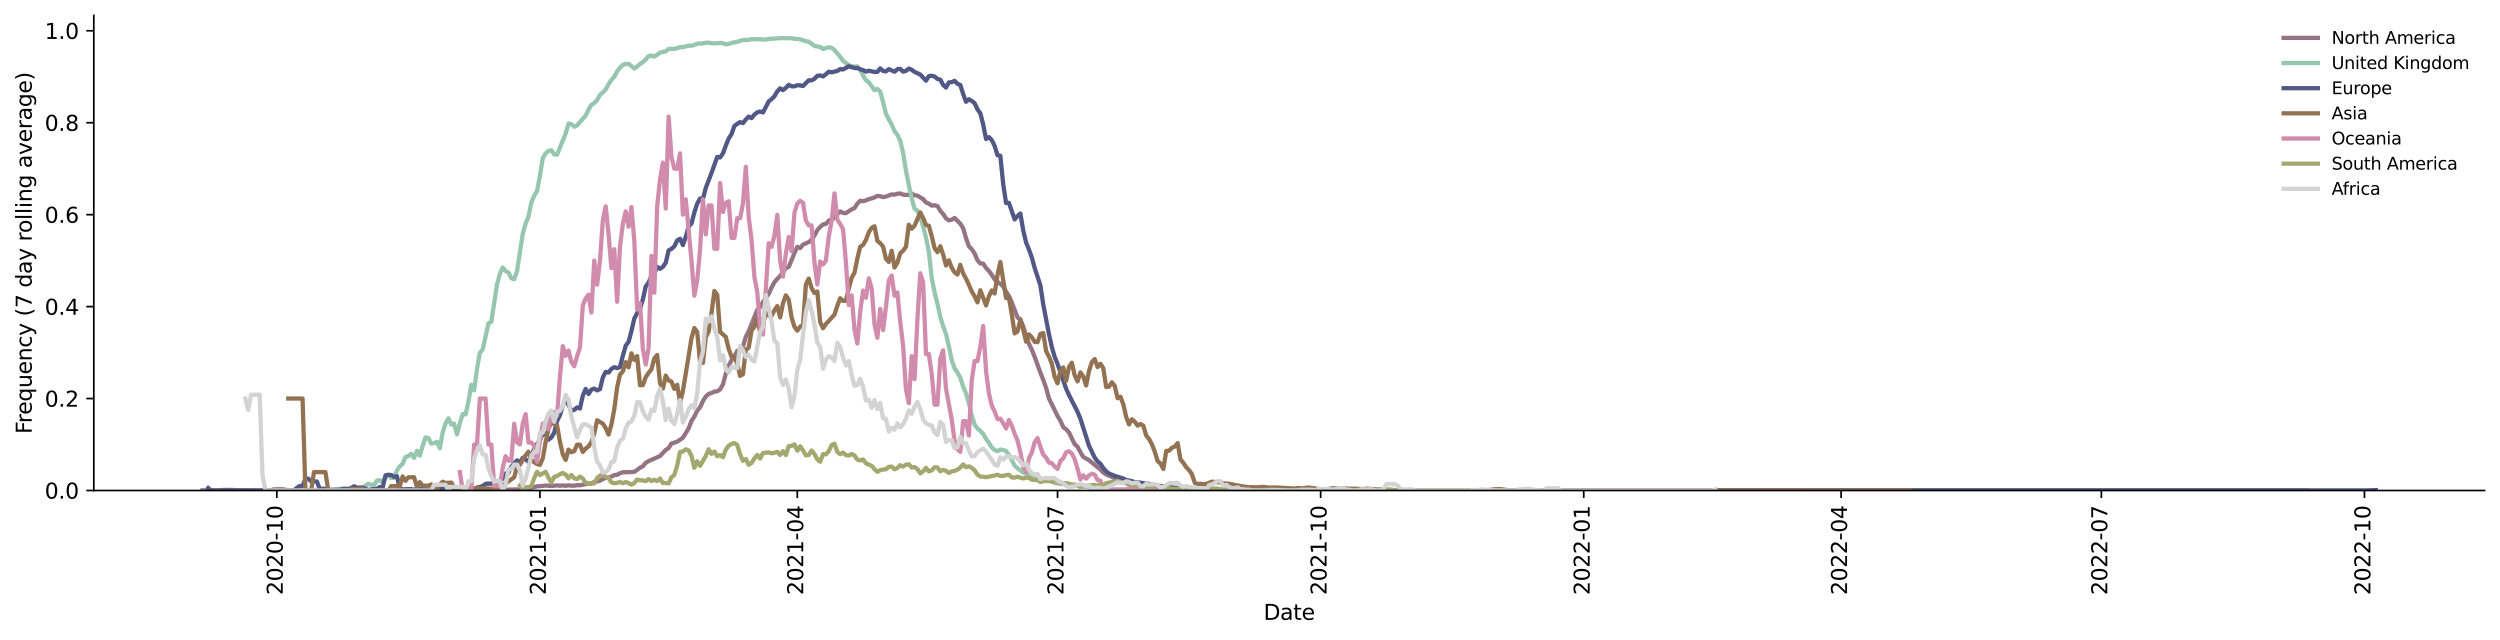 <?xml version="1.0" encoding="utf-8" standalone="no"?>
<!DOCTYPE svg PUBLIC "-//W3C//DTD SVG 1.1//EN"
  "http://www.w3.org/Graphics/SVG/1.1/DTD/svg11.dtd">
<svg xmlns:xlink="http://www.w3.org/1999/xlink" width="1166.981pt" height="298.621pt" viewBox="0 0 1166.981 298.621" xmlns="http://www.w3.org/2000/svg" version="1.1">
 <defs>
  <style type="text/css">*{stroke-linejoin: round; stroke-linecap: butt}</style>
 </defs>
 <g id="figure_1">
  <g id="patch_1">
   <path d="M 0 298.621 
L 1166.981 298.621 
L 1166.981 0 
L 0 0 
z
" style="fill: #ffffff"/>
  </g>
  <g id="axes_1">
   <g id="patch_2">
    <path d="M 43.781 228.96 
L 1159.781 228.96 
L 1159.781 7.2 
L 43.781 7.2 
z
" style="fill: #ffffff"/>
   </g>
   <g id="matplotlib.axis_1">
    <g id="xtick_1">
     <g id="line2d_1">
      <defs>
       <path id="m4563f168fc" d="M 0 0 
L 0 3.5 
" style="stroke: #000000; stroke-width: 0.8"/>
      </defs>
      <g>
       <use xlink:href="#m4563f168fc" x="129.217" y="228.96" style="stroke: #000000; stroke-width: 0.8"/>
      </g>
     </g>
     <g id="text_1">
      <!-- 2020-10 -->
      <g transform="translate(131.976 277.743)rotate(-90)scale(0.1 -0.1)">
       <defs>
        <path id="DejaVuSans-32" d="M 1228 531 
L 3431 531 
L 3431 0 
L 469 0 
L 469 531 
Q 828 903 1448 1529 
Q 2069 2156 2228 2338 
Q 2531 2678 2651 2914 
Q 2772 3150 2772 3378 
Q 2772 3750 2511 3984 
Q 2250 4219 1831 4219 
Q 1534 4219 1204 4116 
Q 875 4013 500 3803 
L 500 4441 
Q 881 4594 1212 4672 
Q 1544 4750 1819 4750 
Q 2544 4750 2975 4387 
Q 3406 4025 3406 3419 
Q 3406 3131 3298 2873 
Q 3191 2616 2906 2266 
Q 2828 2175 2409 1742 
Q 1991 1309 1228 531 
z
" transform="scale(0.016)"/>
        <path id="DejaVuSans-30" d="M 2034 4250 
Q 1547 4250 1301 3770 
Q 1056 3291 1056 2328 
Q 1056 1369 1301 889 
Q 1547 409 2034 409 
Q 2525 409 2770 889 
Q 3016 1369 3016 2328 
Q 3016 3291 2770 3770 
Q 2525 4250 2034 4250 
z
M 2034 4750 
Q 2819 4750 3233 4129 
Q 3647 3509 3647 2328 
Q 3647 1150 3233 529 
Q 2819 -91 2034 -91 
Q 1250 -91 836 529 
Q 422 1150 422 2328 
Q 422 3509 836 4129 
Q 1250 4750 2034 4750 
z
" transform="scale(0.016)"/>
        <path id="DejaVuSans-2d" d="M 313 2009 
L 1997 2009 
L 1997 1497 
L 313 1497 
L 313 2009 
z
" transform="scale(0.016)"/>
        <path id="DejaVuSans-31" d="M 794 531 
L 1825 531 
L 1825 4091 
L 703 3866 
L 703 4441 
L 1819 4666 
L 2450 4666 
L 2450 531 
L 3481 531 
L 3481 0 
L 794 0 
L 794 531 
z
" transform="scale(0.016)"/>
       </defs>
       <use xlink:href="#DejaVuSans-32"/>
       <use xlink:href="#DejaVuSans-30" x="63.623"/>
       <use xlink:href="#DejaVuSans-32" x="127.246"/>
       <use xlink:href="#DejaVuSans-30" x="190.869"/>
       <use xlink:href="#DejaVuSans-2d" x="254.492"/>
       <use xlink:href="#DejaVuSans-31" x="290.576"/>
       <use xlink:href="#DejaVuSans-30" x="354.199"/>
      </g>
     </g>
    </g>
    <g id="xtick_2">
     <g id="line2d_2">
      <g>
       <use xlink:href="#m4563f168fc" x="252.03" y="228.96" style="stroke: #000000; stroke-width: 0.8"/>
      </g>
     </g>
     <g id="text_2">
      <!-- 2021-01 -->
      <g transform="translate(254.789 277.743)rotate(-90)scale(0.1 -0.1)">
       <use xlink:href="#DejaVuSans-32"/>
       <use xlink:href="#DejaVuSans-30" x="63.623"/>
       <use xlink:href="#DejaVuSans-32" x="127.246"/>
       <use xlink:href="#DejaVuSans-31" x="190.869"/>
       <use xlink:href="#DejaVuSans-2d" x="254.492"/>
       <use xlink:href="#DejaVuSans-30" x="290.576"/>
       <use xlink:href="#DejaVuSans-31" x="354.199"/>
      </g>
     </g>
    </g>
    <g id="xtick_3">
     <g id="line2d_3">
      <g>
       <use xlink:href="#m4563f168fc" x="372.174" y="228.96" style="stroke: #000000; stroke-width: 0.8"/>
      </g>
     </g>
     <g id="text_3">
      <!-- 2021-04 -->
      <g transform="translate(374.933 277.743)rotate(-90)scale(0.1 -0.1)">
       <defs>
        <path id="DejaVuSans-34" d="M 2419 4116 
L 825 1625 
L 2419 1625 
L 2419 4116 
z
M 2253 4666 
L 3047 4666 
L 3047 1625 
L 3713 1625 
L 3713 1100 
L 3047 1100 
L 3047 0 
L 2419 0 
L 2419 1100 
L 313 1100 
L 313 1709 
L 2253 4666 
z
" transform="scale(0.016)"/>
       </defs>
       <use xlink:href="#DejaVuSans-32"/>
       <use xlink:href="#DejaVuSans-30" x="63.623"/>
       <use xlink:href="#DejaVuSans-32" x="127.246"/>
       <use xlink:href="#DejaVuSans-31" x="190.869"/>
       <use xlink:href="#DejaVuSans-2d" x="254.492"/>
       <use xlink:href="#DejaVuSans-30" x="290.576"/>
       <use xlink:href="#DejaVuSans-34" x="354.199"/>
      </g>
     </g>
    </g>
    <g id="xtick_4">
     <g id="line2d_4">
      <g>
       <use xlink:href="#m4563f168fc" x="493.652" y="228.96" style="stroke: #000000; stroke-width: 0.8"/>
      </g>
     </g>
     <g id="text_4">
      <!-- 2021-07 -->
      <g transform="translate(496.411 277.743)rotate(-90)scale(0.1 -0.1)">
       <defs>
        <path id="DejaVuSans-37" d="M 525 4666 
L 3525 4666 
L 3525 4397 
L 1831 0 
L 1172 0 
L 2766 4134 
L 525 4134 
L 525 4666 
z
" transform="scale(0.016)"/>
       </defs>
       <use xlink:href="#DejaVuSans-32"/>
       <use xlink:href="#DejaVuSans-30" x="63.623"/>
       <use xlink:href="#DejaVuSans-32" x="127.246"/>
       <use xlink:href="#DejaVuSans-31" x="190.869"/>
       <use xlink:href="#DejaVuSans-2d" x="254.492"/>
       <use xlink:href="#DejaVuSans-30" x="290.576"/>
       <use xlink:href="#DejaVuSans-37" x="354.199"/>
      </g>
     </g>
    </g>
    <g id="xtick_5">
     <g id="line2d_5">
      <g>
       <use xlink:href="#m4563f168fc" x="616.465" y="228.96" style="stroke: #000000; stroke-width: 0.8"/>
      </g>
     </g>
     <g id="text_5">
      <!-- 2021-10 -->
      <g transform="translate(619.225 277.743)rotate(-90)scale(0.1 -0.1)">
       <use xlink:href="#DejaVuSans-32"/>
       <use xlink:href="#DejaVuSans-30" x="63.623"/>
       <use xlink:href="#DejaVuSans-32" x="127.246"/>
       <use xlink:href="#DejaVuSans-31" x="190.869"/>
       <use xlink:href="#DejaVuSans-2d" x="254.492"/>
       <use xlink:href="#DejaVuSans-31" x="290.576"/>
       <use xlink:href="#DejaVuSans-30" x="354.199"/>
      </g>
     </g>
    </g>
    <g id="xtick_6">
     <g id="line2d_6">
      <g>
       <use xlink:href="#m4563f168fc" x="739.279" y="228.96" style="stroke: #000000; stroke-width: 0.8"/>
      </g>
     </g>
     <g id="text_6">
      <!-- 2022-01 -->
      <g transform="translate(742.038 277.743)rotate(-90)scale(0.1 -0.1)">
       <use xlink:href="#DejaVuSans-32"/>
       <use xlink:href="#DejaVuSans-30" x="63.623"/>
       <use xlink:href="#DejaVuSans-32" x="127.246"/>
       <use xlink:href="#DejaVuSans-32" x="190.869"/>
       <use xlink:href="#DejaVuSans-2d" x="254.492"/>
       <use xlink:href="#DejaVuSans-30" x="290.576"/>
       <use xlink:href="#DejaVuSans-31" x="354.199"/>
      </g>
     </g>
    </g>
    <g id="xtick_7">
     <g id="line2d_7">
      <g>
       <use xlink:href="#m4563f168fc" x="859.422" y="228.96" style="stroke: #000000; stroke-width: 0.8"/>
      </g>
     </g>
     <g id="text_7">
      <!-- 2022-04 -->
      <g transform="translate(862.182 277.743)rotate(-90)scale(0.1 -0.1)">
       <use xlink:href="#DejaVuSans-32"/>
       <use xlink:href="#DejaVuSans-30" x="63.623"/>
       <use xlink:href="#DejaVuSans-32" x="127.246"/>
       <use xlink:href="#DejaVuSans-32" x="190.869"/>
       <use xlink:href="#DejaVuSans-2d" x="254.492"/>
       <use xlink:href="#DejaVuSans-30" x="290.576"/>
       <use xlink:href="#DejaVuSans-34" x="354.199"/>
      </g>
     </g>
    </g>
    <g id="xtick_8">
     <g id="line2d_8">
      <g>
       <use xlink:href="#m4563f168fc" x="980.901" y="228.96" style="stroke: #000000; stroke-width: 0.8"/>
      </g>
     </g>
     <g id="text_8">
      <!-- 2022-07 -->
      <g transform="translate(983.66 277.743)rotate(-90)scale(0.1 -0.1)">
       <use xlink:href="#DejaVuSans-32"/>
       <use xlink:href="#DejaVuSans-30" x="63.623"/>
       <use xlink:href="#DejaVuSans-32" x="127.246"/>
       <use xlink:href="#DejaVuSans-32" x="190.869"/>
       <use xlink:href="#DejaVuSans-2d" x="254.492"/>
       <use xlink:href="#DejaVuSans-30" x="290.576"/>
       <use xlink:href="#DejaVuSans-37" x="354.199"/>
      </g>
     </g>
    </g>
    <g id="xtick_9">
     <g id="line2d_9">
      <g>
       <use xlink:href="#m4563f168fc" x="1103.714" y="228.96" style="stroke: #000000; stroke-width: 0.8"/>
      </g>
     </g>
     <g id="text_9">
      <!-- 2022-10 -->
      <g transform="translate(1106.474 277.743)rotate(-90)scale(0.1 -0.1)">
       <use xlink:href="#DejaVuSans-32"/>
       <use xlink:href="#DejaVuSans-30" x="63.623"/>
       <use xlink:href="#DejaVuSans-32" x="127.246"/>
       <use xlink:href="#DejaVuSans-32" x="190.869"/>
       <use xlink:href="#DejaVuSans-2d" x="254.492"/>
       <use xlink:href="#DejaVuSans-31" x="290.576"/>
       <use xlink:href="#DejaVuSans-30" x="354.199"/>
      </g>
     </g>
    </g>
    <g id="text_10">
     <!-- Date -->
     <g transform="translate(589.83 289.341)scale(0.1 -0.1)">
      <defs>
       <path id="DejaVuSans-44" d="M 1259 4147 
L 1259 519 
L 2022 519 
Q 2988 519 3436 956 
Q 3884 1394 3884 2338 
Q 3884 3275 3436 3711 
Q 2988 4147 2022 4147 
L 1259 4147 
z
M 628 4666 
L 1925 4666 
Q 3281 4666 3915 4102 
Q 4550 3538 4550 2338 
Q 4550 1131 3912 565 
Q 3275 0 1925 0 
L 628 0 
L 628 4666 
z
" transform="scale(0.016)"/>
       <path id="DejaVuSans-61" d="M 2194 1759 
Q 1497 1759 1228 1600 
Q 959 1441 959 1056 
Q 959 750 1161 570 
Q 1363 391 1709 391 
Q 2188 391 2477 730 
Q 2766 1069 2766 1631 
L 2766 1759 
L 2194 1759 
z
M 3341 1997 
L 3341 0 
L 2766 0 
L 2766 531 
Q 2569 213 2275 61 
Q 1981 -91 1556 -91 
Q 1019 -91 701 211 
Q 384 513 384 1019 
Q 384 1609 779 1909 
Q 1175 2209 1959 2209 
L 2766 2209 
L 2766 2266 
Q 2766 2663 2505 2880 
Q 2244 3097 1772 3097 
Q 1472 3097 1187 3025 
Q 903 2953 641 2809 
L 641 3341 
Q 956 3463 1253 3523 
Q 1550 3584 1831 3584 
Q 2591 3584 2966 3190 
Q 3341 2797 3341 1997 
z
" transform="scale(0.016)"/>
       <path id="DejaVuSans-74" d="M 1172 4494 
L 1172 3500 
L 2356 3500 
L 2356 3053 
L 1172 3053 
L 1172 1153 
Q 1172 725 1289 603 
Q 1406 481 1766 481 
L 2356 481 
L 2356 0 
L 1766 0 
Q 1100 0 847 248 
Q 594 497 594 1153 
L 594 3053 
L 172 3053 
L 172 3500 
L 594 3500 
L 594 4494 
L 1172 4494 
z
" transform="scale(0.016)"/>
       <path id="DejaVuSans-65" d="M 3597 1894 
L 3597 1613 
L 953 1613 
Q 991 1019 1311 708 
Q 1631 397 2203 397 
Q 2534 397 2845 478 
Q 3156 559 3463 722 
L 3463 178 
Q 3153 47 2828 -22 
Q 2503 -91 2169 -91 
Q 1331 -91 842 396 
Q 353 884 353 1716 
Q 353 2575 817 3079 
Q 1281 3584 2069 3584 
Q 2775 3584 3186 3129 
Q 3597 2675 3597 1894 
z
M 3022 2063 
Q 3016 2534 2758 2815 
Q 2500 3097 2075 3097 
Q 1594 3097 1305 2825 
Q 1016 2553 972 2059 
L 3022 2063 
z
" transform="scale(0.016)"/>
      </defs>
      <use xlink:href="#DejaVuSans-44"/>
      <use xlink:href="#DejaVuSans-61" x="77.002"/>
      <use xlink:href="#DejaVuSans-74" x="138.281"/>
      <use xlink:href="#DejaVuSans-65" x="177.49"/>
     </g>
    </g>
   </g>
   <g id="matplotlib.axis_2">
    <g id="ytick_1">
     <g id="line2d_10">
      <defs>
       <path id="mf227938316" d="M 0 0 
L -3.5 0 
" style="stroke: #000000; stroke-width: 0.8"/>
      </defs>
      <g>
       <use xlink:href="#mf227938316" x="43.781" y="228.96" style="stroke: #000000; stroke-width: 0.8"/>
      </g>
     </g>
     <g id="text_11">
      <!-- 0.0 -->
      <g transform="translate(20.878 232.759)scale(0.1 -0.1)">
       <defs>
        <path id="DejaVuSans-2e" d="M 684 794 
L 1344 794 
L 1344 0 
L 684 0 
L 684 794 
z
" transform="scale(0.016)"/>
       </defs>
       <use xlink:href="#DejaVuSans-30"/>
       <use xlink:href="#DejaVuSans-2e" x="63.623"/>
       <use xlink:href="#DejaVuSans-30" x="95.41"/>
      </g>
     </g>
    </g>
    <g id="ytick_2">
     <g id="line2d_11">
      <g>
       <use xlink:href="#mf227938316" x="43.781" y="186.041" style="stroke: #000000; stroke-width: 0.8"/>
      </g>
     </g>
     <g id="text_12">
      <!-- 0.2 -->
      <g transform="translate(20.878 189.84)scale(0.1 -0.1)">
       <use xlink:href="#DejaVuSans-30"/>
       <use xlink:href="#DejaVuSans-2e" x="63.623"/>
       <use xlink:href="#DejaVuSans-32" x="95.41"/>
      </g>
     </g>
    </g>
    <g id="ytick_3">
     <g id="line2d_12">
      <g>
       <use xlink:href="#mf227938316" x="43.781" y="143.121" style="stroke: #000000; stroke-width: 0.8"/>
      </g>
     </g>
     <g id="text_13">
      <!-- 0.4 -->
      <g transform="translate(20.878 146.921)scale(0.1 -0.1)">
       <use xlink:href="#DejaVuSans-30"/>
       <use xlink:href="#DejaVuSans-2e" x="63.623"/>
       <use xlink:href="#DejaVuSans-34" x="95.41"/>
      </g>
     </g>
    </g>
    <g id="ytick_4">
     <g id="line2d_13">
      <g>
       <use xlink:href="#mf227938316" x="43.781" y="100.202" style="stroke: #000000; stroke-width: 0.8"/>
      </g>
     </g>
     <g id="text_14">
      <!-- 0.6 -->
      <g transform="translate(20.878 104.001)scale(0.1 -0.1)">
       <defs>
        <path id="DejaVuSans-36" d="M 2113 2584 
Q 1688 2584 1439 2293 
Q 1191 2003 1191 1497 
Q 1191 994 1439 701 
Q 1688 409 2113 409 
Q 2538 409 2786 701 
Q 3034 994 3034 1497 
Q 3034 2003 2786 2293 
Q 2538 2584 2113 2584 
z
M 3366 4563 
L 3366 3988 
Q 3128 4100 2886 4159 
Q 2644 4219 2406 4219 
Q 1781 4219 1451 3797 
Q 1122 3375 1075 2522 
Q 1259 2794 1537 2939 
Q 1816 3084 2150 3084 
Q 2853 3084 3261 2657 
Q 3669 2231 3669 1497 
Q 3669 778 3244 343 
Q 2819 -91 2113 -91 
Q 1303 -91 875 529 
Q 447 1150 447 2328 
Q 447 3434 972 4092 
Q 1497 4750 2381 4750 
Q 2619 4750 2861 4703 
Q 3103 4656 3366 4563 
z
" transform="scale(0.016)"/>
       </defs>
       <use xlink:href="#DejaVuSans-30"/>
       <use xlink:href="#DejaVuSans-2e" x="63.623"/>
       <use xlink:href="#DejaVuSans-36" x="95.41"/>
      </g>
     </g>
    </g>
    <g id="ytick_5">
     <g id="line2d_14">
      <g>
       <use xlink:href="#mf227938316" x="43.781" y="57.283" style="stroke: #000000; stroke-width: 0.8"/>
      </g>
     </g>
     <g id="text_15">
      <!-- 0.8 -->
      <g transform="translate(20.878 61.082)scale(0.1 -0.1)">
       <defs>
        <path id="DejaVuSans-38" d="M 2034 2216 
Q 1584 2216 1326 1975 
Q 1069 1734 1069 1313 
Q 1069 891 1326 650 
Q 1584 409 2034 409 
Q 2484 409 2743 651 
Q 3003 894 3003 1313 
Q 3003 1734 2745 1975 
Q 2488 2216 2034 2216 
z
M 1403 2484 
Q 997 2584 770 2862 
Q 544 3141 544 3541 
Q 544 4100 942 4425 
Q 1341 4750 2034 4750 
Q 2731 4750 3128 4425 
Q 3525 4100 3525 3541 
Q 3525 3141 3298 2862 
Q 3072 2584 2669 2484 
Q 3125 2378 3379 2068 
Q 3634 1759 3634 1313 
Q 3634 634 3220 271 
Q 2806 -91 2034 -91 
Q 1263 -91 848 271 
Q 434 634 434 1313 
Q 434 1759 690 2068 
Q 947 2378 1403 2484 
z
M 1172 3481 
Q 1172 3119 1398 2916 
Q 1625 2713 2034 2713 
Q 2441 2713 2670 2916 
Q 2900 3119 2900 3481 
Q 2900 3844 2670 4047 
Q 2441 4250 2034 4250 
Q 1625 4250 1398 4047 
Q 1172 3844 1172 3481 
z
" transform="scale(0.016)"/>
       </defs>
       <use xlink:href="#DejaVuSans-30"/>
       <use xlink:href="#DejaVuSans-2e" x="63.623"/>
       <use xlink:href="#DejaVuSans-38" x="95.41"/>
      </g>
     </g>
    </g>
    <g id="ytick_6">
     <g id="line2d_15">
      <g>
       <use xlink:href="#mf227938316" x="43.781" y="14.363" style="stroke: #000000; stroke-width: 0.8"/>
      </g>
     </g>
     <g id="text_16">
      <!-- 1.0 -->
      <g transform="translate(20.878 18.162)scale(0.1 -0.1)">
       <use xlink:href="#DejaVuSans-31"/>
       <use xlink:href="#DejaVuSans-2e" x="63.623"/>
       <use xlink:href="#DejaVuSans-30" x="95.41"/>
      </g>
     </g>
    </g>
    <g id="text_17">
     <!-- Frequency (7 day rolling average) -->
     <g transform="translate(14.798 202.529)rotate(-90)scale(0.1 -0.1)">
      <defs>
       <path id="DejaVuSans-46" d="M 628 4666 
L 3309 4666 
L 3309 4134 
L 1259 4134 
L 1259 2759 
L 3109 2759 
L 3109 2228 
L 1259 2228 
L 1259 0 
L 628 0 
L 628 4666 
z
" transform="scale(0.016)"/>
       <path id="DejaVuSans-72" d="M 2631 2963 
Q 2534 3019 2420 3045 
Q 2306 3072 2169 3072 
Q 1681 3072 1420 2755 
Q 1159 2438 1159 1844 
L 1159 0 
L 581 0 
L 581 3500 
L 1159 3500 
L 1159 2956 
Q 1341 3275 1631 3429 
Q 1922 3584 2338 3584 
Q 2397 3584 2469 3576 
Q 2541 3569 2628 3553 
L 2631 2963 
z
" transform="scale(0.016)"/>
       <path id="DejaVuSans-71" d="M 947 1747 
Q 947 1113 1208 752 
Q 1469 391 1925 391 
Q 2381 391 2643 752 
Q 2906 1113 2906 1747 
Q 2906 2381 2643 2742 
Q 2381 3103 1925 3103 
Q 1469 3103 1208 2742 
Q 947 2381 947 1747 
z
M 2906 525 
Q 2725 213 2448 61 
Q 2172 -91 1784 -91 
Q 1150 -91 751 415 
Q 353 922 353 1747 
Q 353 2572 751 3078 
Q 1150 3584 1784 3584 
Q 2172 3584 2448 3432 
Q 2725 3281 2906 2969 
L 2906 3500 
L 3481 3500 
L 3481 -1331 
L 2906 -1331 
L 2906 525 
z
" transform="scale(0.016)"/>
       <path id="DejaVuSans-75" d="M 544 1381 
L 544 3500 
L 1119 3500 
L 1119 1403 
Q 1119 906 1312 657 
Q 1506 409 1894 409 
Q 2359 409 2629 706 
Q 2900 1003 2900 1516 
L 2900 3500 
L 3475 3500 
L 3475 0 
L 2900 0 
L 2900 538 
Q 2691 219 2414 64 
Q 2138 -91 1772 -91 
Q 1169 -91 856 284 
Q 544 659 544 1381 
z
M 1991 3584 
L 1991 3584 
z
" transform="scale(0.016)"/>
       <path id="DejaVuSans-6e" d="M 3513 2113 
L 3513 0 
L 2938 0 
L 2938 2094 
Q 2938 2591 2744 2837 
Q 2550 3084 2163 3084 
Q 1697 3084 1428 2787 
Q 1159 2491 1159 1978 
L 1159 0 
L 581 0 
L 581 3500 
L 1159 3500 
L 1159 2956 
Q 1366 3272 1645 3428 
Q 1925 3584 2291 3584 
Q 2894 3584 3203 3211 
Q 3513 2838 3513 2113 
z
" transform="scale(0.016)"/>
       <path id="DejaVuSans-63" d="M 3122 3366 
L 3122 2828 
Q 2878 2963 2633 3030 
Q 2388 3097 2138 3097 
Q 1578 3097 1268 2742 
Q 959 2388 959 1747 
Q 959 1106 1268 751 
Q 1578 397 2138 397 
Q 2388 397 2633 464 
Q 2878 531 3122 666 
L 3122 134 
Q 2881 22 2623 -34 
Q 2366 -91 2075 -91 
Q 1284 -91 818 406 
Q 353 903 353 1747 
Q 353 2603 823 3093 
Q 1294 3584 2113 3584 
Q 2378 3584 2631 3529 
Q 2884 3475 3122 3366 
z
" transform="scale(0.016)"/>
       <path id="DejaVuSans-79" d="M 2059 -325 
Q 1816 -950 1584 -1140 
Q 1353 -1331 966 -1331 
L 506 -1331 
L 506 -850 
L 844 -850 
Q 1081 -850 1212 -737 
Q 1344 -625 1503 -206 
L 1606 56 
L 191 3500 
L 800 3500 
L 1894 763 
L 2988 3500 
L 3597 3500 
L 2059 -325 
z
" transform="scale(0.016)"/>
       <path id="DejaVuSans-20" transform="scale(0.016)"/>
       <path id="DejaVuSans-28" d="M 1984 4856 
Q 1566 4138 1362 3434 
Q 1159 2731 1159 2009 
Q 1159 1288 1364 580 
Q 1569 -128 1984 -844 
L 1484 -844 
Q 1016 -109 783 600 
Q 550 1309 550 2009 
Q 550 2706 781 3412 
Q 1013 4119 1484 4856 
L 1984 4856 
z
" transform="scale(0.016)"/>
       <path id="DejaVuSans-64" d="M 2906 2969 
L 2906 4863 
L 3481 4863 
L 3481 0 
L 2906 0 
L 2906 525 
Q 2725 213 2448 61 
Q 2172 -91 1784 -91 
Q 1150 -91 751 415 
Q 353 922 353 1747 
Q 353 2572 751 3078 
Q 1150 3584 1784 3584 
Q 2172 3584 2448 3432 
Q 2725 3281 2906 2969 
z
M 947 1747 
Q 947 1113 1208 752 
Q 1469 391 1925 391 
Q 2381 391 2643 752 
Q 2906 1113 2906 1747 
Q 2906 2381 2643 2742 
Q 2381 3103 1925 3103 
Q 1469 3103 1208 2742 
Q 947 2381 947 1747 
z
" transform="scale(0.016)"/>
       <path id="DejaVuSans-6f" d="M 1959 3097 
Q 1497 3097 1228 2736 
Q 959 2375 959 1747 
Q 959 1119 1226 758 
Q 1494 397 1959 397 
Q 2419 397 2687 759 
Q 2956 1122 2956 1747 
Q 2956 2369 2687 2733 
Q 2419 3097 1959 3097 
z
M 1959 3584 
Q 2709 3584 3137 3096 
Q 3566 2609 3566 1747 
Q 3566 888 3137 398 
Q 2709 -91 1959 -91 
Q 1206 -91 779 398 
Q 353 888 353 1747 
Q 353 2609 779 3096 
Q 1206 3584 1959 3584 
z
" transform="scale(0.016)"/>
       <path id="DejaVuSans-6c" d="M 603 4863 
L 1178 4863 
L 1178 0 
L 603 0 
L 603 4863 
z
" transform="scale(0.016)"/>
       <path id="DejaVuSans-69" d="M 603 3500 
L 1178 3500 
L 1178 0 
L 603 0 
L 603 3500 
z
M 603 4863 
L 1178 4863 
L 1178 4134 
L 603 4134 
L 603 4863 
z
" transform="scale(0.016)"/>
       <path id="DejaVuSans-67" d="M 2906 1791 
Q 2906 2416 2648 2759 
Q 2391 3103 1925 3103 
Q 1463 3103 1205 2759 
Q 947 2416 947 1791 
Q 947 1169 1205 825 
Q 1463 481 1925 481 
Q 2391 481 2648 825 
Q 2906 1169 2906 1791 
z
M 3481 434 
Q 3481 -459 3084 -895 
Q 2688 -1331 1869 -1331 
Q 1566 -1331 1297 -1286 
Q 1028 -1241 775 -1147 
L 775 -588 
Q 1028 -725 1275 -790 
Q 1522 -856 1778 -856 
Q 2344 -856 2625 -561 
Q 2906 -266 2906 331 
L 2906 616 
Q 2728 306 2450 153 
Q 2172 0 1784 0 
Q 1141 0 747 490 
Q 353 981 353 1791 
Q 353 2603 747 3093 
Q 1141 3584 1784 3584 
Q 2172 3584 2450 3431 
Q 2728 3278 2906 2969 
L 2906 3500 
L 3481 3500 
L 3481 434 
z
" transform="scale(0.016)"/>
       <path id="DejaVuSans-76" d="M 191 3500 
L 800 3500 
L 1894 563 
L 2988 3500 
L 3597 3500 
L 2284 0 
L 1503 0 
L 191 3500 
z
" transform="scale(0.016)"/>
       <path id="DejaVuSans-29" d="M 513 4856 
L 1013 4856 
Q 1481 4119 1714 3412 
Q 1947 2706 1947 2009 
Q 1947 1309 1714 600 
Q 1481 -109 1013 -844 
L 513 -844 
Q 928 -128 1133 580 
Q 1338 1288 1338 2009 
Q 1338 2731 1133 3434 
Q 928 4138 513 4856 
z
" transform="scale(0.016)"/>
      </defs>
      <use xlink:href="#DejaVuSans-46"/>
      <use xlink:href="#DejaVuSans-72" x="50.27"/>
      <use xlink:href="#DejaVuSans-65" x="89.133"/>
      <use xlink:href="#DejaVuSans-71" x="150.656"/>
      <use xlink:href="#DejaVuSans-75" x="214.133"/>
      <use xlink:href="#DejaVuSans-65" x="277.512"/>
      <use xlink:href="#DejaVuSans-6e" x="339.035"/>
      <use xlink:href="#DejaVuSans-63" x="402.414"/>
      <use xlink:href="#DejaVuSans-79" x="457.395"/>
      <use xlink:href="#DejaVuSans-20" x="516.574"/>
      <use xlink:href="#DejaVuSans-28" x="548.361"/>
      <use xlink:href="#DejaVuSans-37" x="587.375"/>
      <use xlink:href="#DejaVuSans-20" x="650.998"/>
      <use xlink:href="#DejaVuSans-64" x="682.785"/>
      <use xlink:href="#DejaVuSans-61" x="746.262"/>
      <use xlink:href="#DejaVuSans-79" x="807.541"/>
      <use xlink:href="#DejaVuSans-20" x="866.721"/>
      <use xlink:href="#DejaVuSans-72" x="898.508"/>
      <use xlink:href="#DejaVuSans-6f" x="937.371"/>
      <use xlink:href="#DejaVuSans-6c" x="998.553"/>
      <use xlink:href="#DejaVuSans-6c" x="1026.336"/>
      <use xlink:href="#DejaVuSans-69" x="1054.119"/>
      <use xlink:href="#DejaVuSans-6e" x="1081.902"/>
      <use xlink:href="#DejaVuSans-67" x="1145.281"/>
      <use xlink:href="#DejaVuSans-20" x="1208.758"/>
      <use xlink:href="#DejaVuSans-61" x="1240.545"/>
      <use xlink:href="#DejaVuSans-76" x="1301.824"/>
      <use xlink:href="#DejaVuSans-65" x="1361.004"/>
      <use xlink:href="#DejaVuSans-72" x="1422.527"/>
      <use xlink:href="#DejaVuSans-61" x="1463.641"/>
      <use xlink:href="#DejaVuSans-67" x="1524.92"/>
      <use xlink:href="#DejaVuSans-65" x="1588.396"/>
      <use xlink:href="#DejaVuSans-29" x="1649.92"/>
     </g>
    </g>
   </g>
   <g id="line2d_16">
    <path d="M 94.509 228.874 
L 97.178 228.96 
L 102.518 228.901 
L 103.853 228.713 
L 109.193 228.715 
L 110.528 228.902 
L 125.212 228.898 
L 126.547 228.758 
L 127.882 228.441 
L 130.552 228.367 
L 131.887 228.367 
L 133.221 228.57 
L 134.556 228.886 
L 138.561 228.908 
L 141.231 228.854 
L 146.571 228.96 
L 159.92 228.96 
L 161.255 228.753 
L 166.595 228.676 
L 167.93 228.883 
L 198.633 228.805 
L 201.303 228.74 
L 205.308 228.821 
L 207.977 228.923 
L 211.982 228.942 
L 228.001 228.873 
L 238.681 228.514 
L 241.351 228.45 
L 242.686 228.637 
L 244.02 228.309 
L 248.025 227.74 
L 250.695 227.018 
L 253.365 226.825 
L 254.7 226.628 
L 257.37 226.884 
L 260.04 226.579 
L 261.375 226.736 
L 262.709 226.598 
L 264.044 226.764 
L 265.379 226.551 
L 266.714 226.705 
L 268.049 226.701 
L 269.384 226.448 
L 270.719 226.523 
L 274.724 225.702 
L 276.059 225.767 
L 277.394 224.937 
L 278.729 224.73 
L 280.064 224.384 
L 281.398 223.609 
L 282.733 223.038 
L 284.068 222.979 
L 285.403 222.471 
L 286.738 221.763 
L 288.073 221.611 
L 289.408 220.895 
L 290.743 220.453 
L 294.748 220.365 
L 296.083 220.251 
L 297.418 219.351 
L 298.753 218.3 
L 300.087 217.651 
L 301.422 216.043 
L 302.757 215.247 
L 308.097 212.872 
L 310.767 210.013 
L 312.102 209.17 
L 313.437 207.053 
L 316.107 206.165 
L 318.776 204.347 
L 321.446 199.983 
L 322.781 196.48 
L 324.116 194.487 
L 325.451 191.622 
L 326.786 190.133 
L 328.121 187.204 
L 329.456 185.104 
L 330.791 183.892 
L 332.126 183.447 
L 333.461 182.81 
L 334.796 182.661 
L 336.131 181.754 
L 337.465 179.437 
L 338.8 174.428 
L 340.135 170.75 
L 341.47 168.1 
L 342.805 166.238 
L 344.14 163.759 
L 345.475 163.574 
L 346.81 161.774 
L 348.145 157.23 
L 349.48 154.599 
L 353.485 144.671 
L 354.82 143.327 
L 356.154 141.014 
L 358.824 137.236 
L 360.159 134.207 
L 361.494 131.732 
L 362.829 130.172 
L 364.164 128.813 
L 366.834 125.14 
L 368.169 124.608 
L 370.839 118.114 
L 372.174 115.233 
L 373.509 115.772 
L 374.843 114.18 
L 377.513 113.024 
L 378.848 111.889 
L 380.183 109.978 
L 381.518 107.39 
L 382.853 105.903 
L 384.188 104.794 
L 385.523 104.504 
L 386.858 103.006 
L 388.193 102.399 
L 389.528 101.585 
L 390.863 99.93 
L 392.198 98.686 
L 393.532 99.412 
L 394.867 99.474 
L 397.537 97.745 
L 398.872 97.123 
L 400.207 95.046 
L 401.542 93.694 
L 402.877 93.908 
L 404.212 93.559 
L 405.547 92.935 
L 406.882 92.622 
L 408.217 92.12 
L 409.552 91.432 
L 410.887 91.6 
L 412.221 92.019 
L 413.556 91.759 
L 416.226 90.726 
L 417.561 90.865 
L 418.896 90.438 
L 420.231 90.296 
L 421.566 90.866 
L 422.901 90.992 
L 424.236 90.912 
L 425.571 90.385 
L 426.906 91.143 
L 428.241 91.33 
L 430.91 92.944 
L 432.245 94.507 
L 433.58 95.05 
L 434.915 95.983 
L 436.25 95.823 
L 437.585 96.159 
L 438.92 98.419 
L 440.255 99.871 
L 441.59 101.892 
L 442.925 102.892 
L 444.26 102.54 
L 445.595 101.745 
L 448.265 104.42 
L 449.599 106.537 
L 450.934 111.172 
L 452.269 114.946 
L 453.604 116.302 
L 454.939 118.352 
L 456.274 121.477 
L 457.609 122.995 
L 458.944 123.042 
L 460.279 125.079 
L 461.614 126.467 
L 462.949 128.28 
L 464.284 130.396 
L 465.619 131.605 
L 466.953 132.51 
L 468.288 133.71 
L 469.623 136.165 
L 470.958 138.199 
L 472.293 141.139 
L 474.963 148.189 
L 476.298 149.109 
L 477.633 152.414 
L 478.968 156.668 
L 480.303 160.484 
L 481.638 163.236 
L 482.973 166.577 
L 485.642 173.933 
L 486.977 177.296 
L 488.312 181.106 
L 489.647 186.008 
L 493.652 194.185 
L 494.987 196.412 
L 496.322 199.382 
L 497.657 200.375 
L 498.992 201.885 
L 501.662 207.346 
L 502.997 208.577 
L 504.331 211.078 
L 505.666 213.305 
L 508.336 214.805 
L 513.676 219.185 
L 515.011 220.598 
L 516.346 221.476 
L 520.351 223.221 
L 523.02 223.957 
L 525.69 225.028 
L 529.695 225.866 
L 532.365 226.041 
L 535.035 226.567 
L 537.705 226.982 
L 539.04 227.218 
L 549.719 227.969 
L 552.389 227.999 
L 557.729 228.193 
L 560.398 228.369 
L 563.068 228.43 
L 569.743 228.707 
L 572.413 228.74 
L 576.418 228.71 
L 585.762 228.663 
L 589.767 228.845 
L 596.442 228.902 
L 599.111 228.797 
L 603.116 228.811 
L 605.786 228.928 
L 621.805 228.952 
L 659.183 228.947 
L 1077.016 228.945 
L 1077.016 228.945 
" clip-path="url(#pec509edc64)" style="fill: none; stroke: #947383; stroke-width: 2; stroke-linecap: square"/>
   </g>
   <g id="line2d_17">
    <path d="M 119.872 228.745 
L 122.542 228.882 
L 127.882 228.798 
L 133.221 228.769 
L 134.556 228.931 
L 138.561 228.911 
L 141.231 228.911 
L 142.566 228.718 
L 147.906 228.691 
L 149.241 228.884 
L 154.58 228.96 
L 155.915 228.695 
L 157.25 228.549 
L 159.92 228.001 
L 161.255 227.891 
L 165.26 228.567 
L 166.595 228.054 
L 169.265 227.591 
L 171.934 225.787 
L 173.269 226.212 
L 174.604 226.379 
L 175.939 224.376 
L 177.274 224.134 
L 178.609 224.996 
L 179.944 223.002 
L 181.279 221.715 
L 182.614 223.197 
L 183.949 223.075 
L 185.284 219.617 
L 186.619 217.695 
L 187.953 216.499 
L 189.288 213.342 
L 190.623 212.87 
L 191.958 211.826 
L 193.293 213.752 
L 194.628 210.443 
L 195.963 212.667 
L 197.298 208.141 
L 198.633 204.184 
L 199.968 204.481 
L 201.303 207.084 
L 202.638 206.839 
L 203.973 206.229 
L 205.308 209.193 
L 206.642 201.889 
L 207.977 197.602 
L 209.312 195.27 
L 210.647 198.142 
L 211.982 197.761 
L 213.317 202.779 
L 214.652 197.527 
L 215.987 193.319 
L 217.322 193.431 
L 218.657 187.504 
L 219.992 179.623 
L 221.327 182.181 
L 222.662 172.204 
L 223.997 164.671 
L 225.331 163.096 
L 228.001 150.94 
L 229.336 150.234 
L 232.006 132.807 
L 233.341 127.724 
L 234.676 124.907 
L 236.011 126.479 
L 237.346 127.246 
L 238.681 129.828 
L 240.016 130.352 
L 241.351 126.58 
L 244.02 109.076 
L 245.355 104.33 
L 246.69 101.095 
L 248.025 94.482 
L 249.36 91.39 
L 250.695 89.179 
L 252.03 81.953 
L 253.365 73.863 
L 254.7 71.615 
L 256.035 70.413 
L 257.37 70.156 
L 258.705 72.063 
L 260.04 72.206 
L 264.044 62.344 
L 265.379 57.661 
L 266.714 57.978 
L 268.049 59.181 
L 269.384 58.531 
L 273.389 53.934 
L 274.724 51.13 
L 276.059 48.947 
L 277.394 48.146 
L 278.729 46.708 
L 280.064 44.269 
L 281.398 43.134 
L 282.733 41.737 
L 284.068 39.302 
L 285.403 37.336 
L 286.738 35.787 
L 288.073 33.357 
L 289.408 31.544 
L 290.743 30.292 
L 292.078 29.84 
L 293.413 29.845 
L 294.748 30.827 
L 296.083 32 
L 297.418 31.052 
L 298.753 29.874 
L 300.087 29.003 
L 301.422 27.782 
L 302.757 26.172 
L 304.092 25.951 
L 305.427 26.377 
L 306.762 25.563 
L 308.097 24.525 
L 310.767 23.982 
L 312.102 22.866 
L 313.437 22.752 
L 314.772 22.878 
L 317.442 22.007 
L 318.776 21.992 
L 321.446 21.31 
L 322.781 21.323 
L 324.116 21.021 
L 325.451 20.346 
L 326.786 20.349 
L 328.121 20.226 
L 329.456 19.963 
L 330.791 19.91 
L 332.126 20.183 
L 334.796 20.222 
L 336.131 20.03 
L 337.465 20.192 
L 338.8 20.682 
L 340.135 20.495 
L 341.47 20.035 
L 344.14 19.517 
L 345.475 19.031 
L 346.81 18.703 
L 348.145 18.609 
L 349.48 18.648 
L 350.815 18.263 
L 354.82 18.343 
L 356.154 18.465 
L 357.489 18.432 
L 358.824 18.168 
L 365.499 17.76 
L 366.834 17.884 
L 368.169 17.807 
L 369.504 17.844 
L 370.839 18.113 
L 372.174 18.174 
L 373.509 18.351 
L 376.178 19.267 
L 377.513 19.442 
L 380.183 21.459 
L 382.853 21.924 
L 384.188 22.869 
L 386.858 22.055 
L 388.193 22.371 
L 389.528 23.288 
L 392.198 26.528 
L 393.532 28.413 
L 396.202 30.423 
L 397.537 30.913 
L 398.872 31.115 
L 400.207 31.007 
L 401.542 32.411 
L 402.877 35.353 
L 404.212 37.448 
L 405.547 38.395 
L 408.217 42.055 
L 409.552 41.499 
L 410.887 42.75 
L 412.221 47.673 
L 413.556 53.098 
L 414.891 55.743 
L 416.226 58.079 
L 417.561 61.245 
L 418.896 62.915 
L 420.231 65.715 
L 421.566 71.479 
L 422.901 79.668 
L 424.236 86.404 
L 425.571 92.529 
L 426.906 97.487 
L 428.241 98.254 
L 429.576 101.239 
L 430.91 105.681 
L 432.245 110.912 
L 433.58 117.413 
L 434.915 129.616 
L 436.25 136.457 
L 437.585 141.737 
L 438.92 147.941 
L 440.255 152.281 
L 441.59 155.902 
L 442.925 161.659 
L 444.26 168.168 
L 445.595 171.937 
L 446.93 173.84 
L 448.265 176.335 
L 449.599 180.504 
L 450.934 183.647 
L 452.269 188.227 
L 453.604 193.94 
L 454.939 198.244 
L 456.274 200.005 
L 457.609 201.107 
L 458.944 202.565 
L 460.279 204.875 
L 461.614 206.695 
L 462.949 208.935 
L 464.284 210.03 
L 465.619 210.637 
L 466.953 209.847 
L 468.288 210.062 
L 469.623 210.522 
L 470.958 212.41 
L 472.293 214.719 
L 473.628 217.377 
L 474.963 218.58 
L 477.633 220.554 
L 478.968 221.109 
L 480.303 221.837 
L 481.638 222.864 
L 482.973 223.341 
L 484.308 223.626 
L 485.642 223.617 
L 486.977 223.978 
L 489.647 224.141 
L 490.982 224.675 
L 492.317 225.493 
L 496.322 225.99 
L 498.992 226.271 
L 504.331 227.138 
L 505.666 227.123 
L 511.006 227.767 
L 512.341 228.048 
L 513.676 228.097 
L 516.346 228.554 
L 525.69 228.453 
L 527.025 228.597 
L 528.36 228.34 
L 529.695 227.897 
L 531.03 227.845 
L 535.035 228.208 
L 536.37 228.73 
L 540.375 228.813 
L 585.762 228.914 
L 596.442 228.909 
L 787.336 228.952 
L 820.709 228.956 
L 820.709 228.956 
" clip-path="url(#pec509edc64)" style="fill: none; stroke: #96c6ad; stroke-width: 2; stroke-linecap: square"/>
   </g>
   <g id="line2d_18">
    <path d="M 97.178 227.815 
L 98.513 228.96 
L 137.226 228.96 
L 138.561 227.698 
L 139.896 226.872 
L 141.231 226.872 
L 142.566 223.439 
L 143.901 223.439 
L 145.236 224.701 
L 147.906 224.753 
L 149.241 228.187 
L 151.91 228.187 
L 153.245 228.596 
L 158.585 228.596 
L 159.92 228.338 
L 162.59 228.338 
L 163.925 227.824 
L 165.26 226.991 
L 166.595 227.613 
L 169.265 227.613 
L 171.934 228.684 
L 173.269 228.446 
L 175.939 228.189 
L 177.274 227.339 
L 178.609 227.615 
L 179.944 221.893 
L 181.279 221.614 
L 182.614 221.75 
L 183.949 222.6 
L 185.284 222.34 
L 186.619 228.019 
L 187.953 228.418 
L 191.958 228.322 
L 193.293 228.603 
L 194.628 228.132 
L 197.298 228.173 
L 198.633 228.488 
L 199.968 228.419 
L 201.303 228.518 
L 202.638 228.168 
L 205.308 228.168 
L 206.642 227.904 
L 209.312 228.193 
L 211.982 227.822 
L 213.317 228.155 
L 218.657 228.417 
L 221.327 228.31 
L 222.662 227.545 
L 223.997 227.32 
L 225.331 226.841 
L 226.666 225.884 
L 228.001 225.713 
L 229.336 225.846 
L 230.671 225.007 
L 232.006 224.861 
L 233.341 224.568 
L 234.676 223.396 
L 236.011 221.082 
L 237.346 220.716 
L 238.681 217.978 
L 240.016 216.249 
L 241.351 214.889 
L 242.686 215.792 
L 244.02 213.705 
L 245.355 214.402 
L 246.69 215.636 
L 248.025 212.799 
L 249.36 209.547 
L 250.695 207.265 
L 252.03 205.397 
L 253.365 202.529 
L 254.7 202.389 
L 256.035 205.237 
L 257.37 204.218 
L 258.705 201.944 
L 260.04 196.482 
L 261.375 193.796 
L 262.709 189.448 
L 264.044 186.42 
L 265.379 188.948 
L 266.714 191.717 
L 268.049 191.307 
L 269.384 190.168 
L 270.719 190.697 
L 272.054 184.668 
L 273.389 181.543 
L 274.724 183.901 
L 276.059 181.88 
L 277.394 181.405 
L 278.729 182.238 
L 280.064 181.63 
L 281.398 176.206 
L 282.733 173.562 
L 284.068 173.913 
L 285.403 172.185 
L 286.738 171.411 
L 288.073 171.829 
L 289.408 171.354 
L 290.743 166.07 
L 292.078 161.371 
L 293.413 159.585 
L 294.748 154.523 
L 296.083 148.733 
L 297.418 146.13 
L 298.753 144.182 
L 300.087 139.754 
L 301.422 133.7 
L 302.757 131.913 
L 304.092 128.987 
L 305.427 127.678 
L 306.762 124.525 
L 308.097 125.476 
L 309.432 124.568 
L 310.767 122.626 
L 312.102 116.888 
L 313.437 116.189 
L 314.772 114.998 
L 316.107 112.238 
L 317.442 111.463 
L 318.776 114.411 
L 320.111 110.504 
L 321.446 105.781 
L 322.781 104.323 
L 324.116 99.169 
L 325.451 95.078 
L 326.786 92.652 
L 328.121 92.901 
L 329.456 87.688 
L 332.126 80.696 
L 334.796 73.275 
L 336.131 73.502 
L 337.465 71.591 
L 338.8 67.953 
L 340.135 64.687 
L 341.47 62.605 
L 342.805 58.816 
L 344.14 57.82 
L 345.475 56.989 
L 346.81 57.466 
L 348.145 55.776 
L 349.48 54.44 
L 350.815 55.145 
L 352.15 53.467 
L 353.485 52.429 
L 354.82 52.043 
L 356.154 52.502 
L 358.824 47.367 
L 360.159 46.265 
L 361.494 44.933 
L 362.829 42.652 
L 364.164 41.233 
L 365.499 42.073 
L 366.834 41.015 
L 368.169 39.614 
L 369.504 40.308 
L 370.839 40.317 
L 372.174 39.766 
L 373.509 39.862 
L 374.843 40.15 
L 377.513 37.47 
L 378.848 37.501 
L 380.183 36.805 
L 381.518 35.389 
L 382.853 35.229 
L 384.188 35.67 
L 385.523 34.672 
L 386.858 33.457 
L 388.193 33.775 
L 390.863 33.098 
L 392.198 32.256 
L 393.532 32.415 
L 396.202 30.949 
L 398.872 31.752 
L 400.207 31.757 
L 401.542 32.373 
L 402.877 32.695 
L 404.212 33.426 
L 405.547 32.995 
L 408.217 33.597 
L 409.552 33.546 
L 410.887 31.925 
L 412.221 33.145 
L 413.556 33.302 
L 414.891 32.275 
L 417.561 33.464 
L 418.896 32.324 
L 420.231 32.142 
L 421.566 33.438 
L 422.901 33.076 
L 424.236 32.005 
L 425.571 32.587 
L 426.906 33.552 
L 429.576 34.81 
L 432.245 37.656 
L 433.58 35.548 
L 434.915 35.35 
L 436.25 35.713 
L 437.585 36.837 
L 438.92 37.163 
L 440.255 39.643 
L 441.59 40.858 
L 442.925 38.466 
L 444.26 38.348 
L 445.595 37.74 
L 446.93 39.112 
L 448.265 39.68 
L 449.599 43.892 
L 450.934 47.502 
L 452.269 46.325 
L 453.604 47.115 
L 454.939 48.174 
L 456.274 51.031 
L 457.609 52.882 
L 458.944 58.132 
L 460.279 64.866 
L 461.614 64.016 
L 462.949 65.385 
L 464.284 68.092 
L 465.619 72.447 
L 466.953 72.706 
L 468.288 85.938 
L 469.623 94.753 
L 470.958 94.734 
L 473.628 102.424 
L 474.963 100.847 
L 476.298 99.66 
L 477.633 107.532 
L 478.968 113.18 
L 480.303 116.453 
L 481.638 120.124 
L 482.973 125.096 
L 485.642 133.209 
L 486.977 142.122 
L 489.647 155.938 
L 490.982 161.972 
L 492.317 166.611 
L 493.652 169.822 
L 497.657 181.465 
L 498.992 184.391 
L 502.997 192.256 
L 504.331 195.478 
L 508.336 208.058 
L 511.006 213.603 
L 512.341 215.431 
L 513.676 216.484 
L 515.011 218.492 
L 516.346 219.995 
L 517.681 221.069 
L 520.351 222.141 
L 524.355 223.365 
L 525.69 224.058 
L 528.36 224.581 
L 529.695 225.058 
L 531.03 225.109 
L 535.035 225.737 
L 536.37 225.873 
L 539.04 226.506 
L 548.384 227.672 
L 553.724 227.964 
L 557.729 228.384 
L 559.064 228.491 
L 560.398 228.326 
L 565.738 228.497 
L 567.073 228.687 
L 571.078 228.632 
L 573.748 228.656 
L 579.087 228.676 
L 585.762 228.89 
L 589.767 228.809 
L 601.781 228.943 
L 608.456 228.883 
L 612.461 228.855 
L 633.82 228.907 
L 635.154 228.661 
L 636.489 228.542 
L 640.494 228.558 
L 643.164 228.953 
L 1105.049 228.906 
L 1109.054 228.781 
L 1109.054 228.781 
" clip-path="url(#pec509edc64)" style="fill: none; stroke: #525886; stroke-width: 2; stroke-linecap: square"/>
   </g>
   <g id="line2d_19">
    <path d="M 134.556 186.041 
L 141.231 186.041 
L 142.566 228.96 
L 145.236 228.96 
L 146.571 220.376 
L 151.91 220.376 
L 153.245 228.96 
L 162.59 228.96 
L 163.925 228.165 
L 169.265 228.165 
L 170.599 228.96 
L 181.279 228.96 
L 182.614 226.916 
L 186.619 226.916 
L 187.953 222.398 
L 189.288 224.442 
L 190.623 222.791 
L 193.293 222.791 
L 194.628 227.309 
L 195.963 225.05 
L 197.298 226.701 
L 199.968 226.701 
L 201.303 226.136 
L 202.638 228.395 
L 203.973 228.395 
L 205.308 226.175 
L 206.642 224.855 
L 207.977 225.419 
L 209.312 225.419 
L 210.647 225.261 
L 211.982 227.481 
L 213.317 228.802 
L 214.652 228.629 
L 217.322 228.586 
L 218.657 228.433 
L 219.992 227.851 
L 221.327 228.024 
L 222.662 227.76 
L 223.997 227.961 
L 225.331 227.954 
L 226.666 228.079 
L 228.001 227.96 
L 229.336 228.224 
L 232.006 227.651 
L 233.341 227.846 
L 234.676 227.168 
L 236.011 225.564 
L 237.346 224.739 
L 240.016 222.772 
L 241.351 217.772 
L 242.686 216.975 
L 244.02 214.609 
L 245.355 212.557 
L 246.69 210.845 
L 248.025 214.475 
L 249.36 215.793 
L 250.695 216.568 
L 252.03 216.99 
L 253.365 213.956 
L 254.7 206.294 
L 256.035 200.134 
L 257.37 197.29 
L 260.04 198.61 
L 261.375 206.217 
L 262.709 212.11 
L 264.044 214.679 
L 265.379 209.87 
L 266.714 211.074 
L 268.049 210.545 
L 269.384 207.565 
L 270.719 207.567 
L 272.054 210.964 
L 273.389 209.385 
L 274.724 208.422 
L 276.059 206.422 
L 277.394 202.377 
L 278.729 196.169 
L 281.398 197.762 
L 282.733 199.818 
L 284.068 202.852 
L 285.403 198.156 
L 286.738 191.009 
L 288.073 180.786 
L 289.408 174.822 
L 290.743 173.348 
L 292.078 169.054 
L 293.413 171.484 
L 294.748 164.945 
L 296.083 167.984 
L 297.418 166.23 
L 298.753 179.806 
L 300.087 179.765 
L 301.422 176.083 
L 302.757 174.062 
L 304.092 172.406 
L 305.427 167.276 
L 306.762 165.714 
L 308.097 178.969 
L 309.432 181.377 
L 310.767 175.327 
L 312.102 177.587 
L 313.437 178.12 
L 314.772 181.53 
L 316.107 179.612 
L 317.442 187.825 
L 318.776 182.535 
L 321.446 166.186 
L 322.781 157.798 
L 324.116 153.126 
L 325.451 154.953 
L 326.786 169.06 
L 328.121 169.354 
L 329.456 157.381 
L 330.791 154.762 
L 332.126 146.146 
L 333.461 135.841 
L 334.796 137.599 
L 336.131 154.926 
L 338.8 157.275 
L 340.135 162.849 
L 341.47 166.529 
L 342.805 166.527 
L 344.14 169.796 
L 345.475 175.442 
L 346.81 174.694 
L 348.145 163.231 
L 349.48 162.3 
L 350.815 154.251 
L 352.15 152.547 
L 353.485 148.751 
L 354.82 155.028 
L 356.154 151.266 
L 357.489 146.023 
L 358.824 147.318 
L 360.159 147.362 
L 361.494 144.856 
L 362.829 142.885 
L 364.164 148.172 
L 365.499 141.594 
L 366.834 137.867 
L 368.169 139.855 
L 369.504 148.163 
L 370.839 152.502 
L 372.174 154.321 
L 373.509 152.498 
L 374.843 151.7 
L 376.178 132.774 
L 377.513 130.041 
L 378.848 134.45 
L 380.183 136.763 
L 381.518 136.058 
L 382.853 150.372 
L 384.188 153.211 
L 385.523 151.261 
L 389.528 146.872 
L 390.863 142.702 
L 392.198 139.237 
L 393.532 140.423 
L 394.867 140.388 
L 396.202 134.745 
L 397.537 129.607 
L 398.872 127.321 
L 400.207 120.655 
L 401.542 115.166 
L 402.877 114.324 
L 404.212 112.044 
L 405.547 108.418 
L 406.882 106.348 
L 408.217 105.612 
L 409.552 112.458 
L 410.887 113.48 
L 412.221 115.163 
L 413.556 120.828 
L 414.891 122.273 
L 416.226 117.064 
L 417.561 124.858 
L 418.896 122.616 
L 420.231 118.191 
L 421.566 117.031 
L 422.901 115.175 
L 424.236 104.902 
L 425.571 106.752 
L 426.906 105.333 
L 429.576 99.166 
L 430.91 101.801 
L 432.245 104.984 
L 433.58 105.399 
L 434.915 110.221 
L 436.25 115.822 
L 437.585 117.687 
L 438.92 114.958 
L 440.255 118.843 
L 441.59 123.94 
L 442.925 121.507 
L 444.26 124.969 
L 445.595 127.174 
L 446.93 128.153 
L 448.265 123.606 
L 449.599 127.66 
L 450.934 130.108 
L 452.269 132.901 
L 453.604 136.083 
L 454.939 138.314 
L 456.274 141.144 
L 457.609 135.491 
L 460.279 142.547 
L 461.614 138.281 
L 462.949 135.57 
L 464.284 137.001 
L 465.619 128.459 
L 466.953 122.312 
L 469.623 139.104 
L 470.958 138.993 
L 472.293 146.761 
L 473.628 155.628 
L 474.963 154.71 
L 476.298 149.17 
L 477.633 153.801 
L 478.968 159.486 
L 480.303 156.083 
L 481.638 157.438 
L 482.973 159.583 
L 484.308 159.741 
L 485.642 155.897 
L 486.977 155.482 
L 488.312 163.889 
L 489.647 166.466 
L 490.982 169.754 
L 492.317 175.946 
L 493.652 178.957 
L 494.987 173.005 
L 496.322 171.529 
L 497.657 177.731 
L 498.992 171.325 
L 500.327 169.324 
L 501.662 175.253 
L 502.997 178.032 
L 504.331 173.849 
L 505.666 175.751 
L 507.001 179.929 
L 508.336 173.169 
L 509.671 169.005 
L 511.006 167.637 
L 512.341 171.341 
L 513.676 169.802 
L 515.011 171.853 
L 516.346 180.635 
L 517.681 180.489 
L 519.016 178.45 
L 520.351 180.157 
L 521.686 185.889 
L 523.02 185.216 
L 524.355 188.723 
L 525.69 194.601 
L 527.025 198.112 
L 528.36 195.731 
L 529.695 196.849 
L 531.03 198.685 
L 532.365 197.929 
L 533.7 198.675 
L 535.035 203.303 
L 536.37 204.904 
L 537.705 207.428 
L 539.04 210.826 
L 540.375 215.224 
L 541.709 216.346 
L 543.044 218.899 
L 544.379 210.517 
L 545.714 210.367 
L 547.049 209.043 
L 548.384 208.433 
L 549.719 206.839 
L 551.054 214.51 
L 552.389 216.066 
L 553.724 218.1 
L 555.059 219.446 
L 556.394 221.422 
L 557.729 225.406 
L 559.064 225.945 
L 560.398 225.818 
L 561.733 226.043 
L 563.068 225.871 
L 565.738 224.836 
L 569.743 225.258 
L 571.078 225.586 
L 573.748 225.865 
L 575.083 226.03 
L 576.418 226.456 
L 577.753 226.599 
L 579.087 226.926 
L 583.092 227.41 
L 587.097 227.472 
L 589.767 227.268 
L 592.437 227.629 
L 595.107 227.524 
L 604.451 228.053 
L 605.786 227.813 
L 608.456 227.952 
L 609.791 227.68 
L 611.126 227.586 
L 616.465 228.404 
L 619.135 228.292 
L 620.47 228.235 
L 621.805 227.911 
L 624.475 228.062 
L 625.81 228.143 
L 628.48 228.064 
L 629.815 228.051 
L 631.15 228.152 
L 632.485 228.119 
L 636.489 228.316 
L 637.824 228.076 
L 645.834 228.69 
L 649.839 228.736 
L 652.509 228.848 
L 653.843 228.91 
L 656.513 228.831 
L 659.183 228.838 
L 663.188 228.917 
L 664.523 228.96 
L 667.193 228.881 
L 693.891 228.871 
L 697.896 228.374 
L 700.566 228.332 
L 704.571 228.918 
L 891.461 228.94 
L 891.461 228.94 
" clip-path="url(#pec509edc64)" style="fill: none; stroke: #937252; stroke-width: 2; stroke-linecap: square"/>
   </g>
   <g id="line2d_20">
    <path d="M 214.652 220.376 
L 215.987 228.96 
L 219.992 228.96 
L 221.327 207.5 
L 222.662 207.5 
L 223.997 186.041 
L 226.666 186.041 
L 228.001 207.5 
L 229.336 207.5 
L 230.671 226.916 
L 233.341 226.916 
L 234.676 218.332 
L 236.011 212.967 
L 237.346 215.011 
L 238.681 215.011 
L 240.016 197.843 
L 241.351 206.427 
L 242.686 207.5 
L 244.02 197.596 
L 245.355 193.304 
L 246.69 206.57 
L 248.025 206.57 
L 249.36 208.179 
L 250.695 215.559 
L 252.03 206.056 
L 253.365 197.695 
L 254.7 197.695 
L 256.035 200.377 
L 257.37 192.172 
L 258.705 192.414 
L 260.04 193.947 
L 261.375 175.876 
L 262.709 161.569 
L 264.044 166.168 
L 265.379 163.626 
L 266.714 168.991 
L 268.049 170.968 
L 269.384 166.199 
L 270.719 162.232 
L 272.054 142.56 
L 273.389 139.341 
L 274.724 137.553 
L 276.059 145.898 
L 277.394 121.662 
L 278.729 132.902 
L 280.064 121.677 
L 281.398 102.772 
L 282.733 96.334 
L 284.068 109.21 
L 285.403 125.152 
L 286.738 116.348 
L 288.073 140.873 
L 289.408 115.122 
L 290.743 104.392 
L 292.078 98.669 
L 293.413 105.822 
L 294.748 96.625 
L 296.083 112.232 
L 297.418 144.422 
L 298.753 141.561 
L 300.087 163.02 
L 301.422 170.173 
L 302.757 162.37 
L 304.092 119.451 
L 305.427 136.618 
L 306.762 96.224 
L 308.097 83.706 
L 309.432 75.902 
L 310.767 97.362 
L 312.102 54.442 
L 313.437 73.377 
L 314.772 78.742 
L 316.107 78.742 
L 317.442 71.589 
L 318.776 100.202 
L 320.111 93.049 
L 322.781 121.662 
L 324.116 138.012 
L 325.451 130.859 
L 326.786 116.552 
L 328.121 93.049 
L 329.456 109.399 
L 330.791 95.91 
L 332.126 95.91 
L 333.461 116.107 
L 334.796 116.107 
L 336.131 85.451 
L 337.465 98.94 
L 338.8 94.648 
L 340.135 93.959 
L 341.47 111.062 
L 342.805 111.062 
L 344.14 101.865 
L 345.475 101.865 
L 346.81 94.98 
L 348.145 77.877 
L 349.48 101.287 
L 350.815 112.017 
L 352.15 129.185 
L 353.485 136.37 
L 354.82 152.721 
L 356.154 156.135 
L 358.824 113.545 
L 360.159 115.196 
L 361.494 109.994 
L 362.829 100.337 
L 364.164 121.797 
L 365.499 129.117 
L 366.834 118.388 
L 368.169 110.584 
L 369.504 117.26 
L 370.839 99.377 
L 372.174 94.945 
L 373.509 93.753 
L 374.843 94.654 
L 376.178 102.999 
L 377.513 105.2 
L 378.848 105.2 
L 380.183 122.487 
L 381.518 132.804 
L 382.853 122.074 
L 384.188 123.45 
L 385.523 121.662 
L 386.858 110.444 
L 388.193 103.128 
L 389.528 90.252 
L 390.863 102.665 
L 392.198 104.454 
L 393.532 107.005 
L 394.867 122.368 
L 396.202 142.397 
L 397.537 137.853 
L 398.872 153.947 
L 400.207 160.315 
L 401.542 145.472 
L 402.877 135.636 
L 404.212 139.008 
L 405.547 129.929 
L 406.882 134.667 
L 408.217 151.426 
L 409.552 157.685 
L 410.887 144.168 
L 412.221 154.073 
L 413.556 143.203 
L 414.891 130.941 
L 416.226 128.627 
L 417.561 138.056 
L 418.896 136.515 
L 420.231 150.311 
L 421.566 161.551 
L 422.901 181.749 
L 424.236 188.187 
L 425.571 166.25 
L 426.906 176.98 
L 428.241 149.017 
L 429.576 127.558 
L 430.91 131.85 
L 432.245 165.231 
L 433.58 165.231 
L 434.915 174.595 
L 436.25 188.902 
L 437.585 188.902 
L 438.92 167.442 
L 440.255 163.54 
L 441.59 181.489 
L 444.26 195.795 
L 445.595 205.81 
L 446.93 209.711 
L 448.265 210.912 
L 449.599 196.605 
L 450.934 196.605 
L 452.269 203.282 
L 453.604 177.53 
L 454.939 168.526 
L 456.274 168.526 
L 457.609 161.749 
L 458.944 152.212 
L 460.279 173.194 
L 461.614 183.651 
L 462.949 189.374 
L 464.284 192.063 
L 465.619 195.64 
L 466.953 195.456 
L 468.288 197.541 
L 469.623 199.993 
L 470.958 196.034 
L 472.293 198.716 
L 473.628 202.524 
L 474.963 205.589 
L 476.298 211.06 
L 477.633 218.086 
L 478.968 220.411 
L 480.303 213.891 
L 481.638 211.366 
L 482.973 206.429 
L 484.308 204.49 
L 485.642 208.593 
L 486.977 212.265 
L 488.312 213.63 
L 489.647 215.926 
L 490.982 216.204 
L 492.317 217.824 
L 493.652 218.906 
L 494.987 215.161 
L 496.322 213.945 
L 497.657 211.148 
L 498.992 210.671 
L 500.327 211.659 
L 501.662 214.344 
L 502.997 218.862 
L 504.331 223.818 
L 505.666 221.852 
L 507.001 223.416 
L 508.336 221.922 
L 509.671 221.097 
L 511.006 221.62 
L 512.341 224.063 
L 513.676 224.42 
L 515.011 228.135 
L 516.346 228.96 
L 517.681 228.563 
L 523.02 228.563 
L 524.355 228.676 
L 525.69 228.676 
L 527.025 227.84 
L 529.695 227.84 
L 531.03 228.124 
L 532.365 228.124 
L 533.7 228.729 
L 537.705 228.729 
L 539.04 227.4 
L 540.375 227.631 
L 544.379 227.631 
L 545.714 228.96 
L 547.049 228.96 
L 548.384 228.738 
L 549.719 228.738 
L 551.054 228.522 
L 556.394 228.586 
L 557.729 228.802 
L 559.064 228.473 
L 559.064 228.473 
" clip-path="url(#pec509edc64)" style="fill: none; stroke: #d18cad; stroke-width: 2; stroke-linecap: square"/>
   </g>
   <g id="line2d_21">
    <path d="M 242.686 226.608 
L 244.02 227.8 
L 245.355 227.427 
L 246.69 227.427 
L 248.025 226.891 
L 249.36 223.212 
L 250.695 220.217 
L 252.03 221.75 
L 254.7 220.258 
L 256.035 222.983 
L 257.37 225.256 
L 258.705 222.601 
L 260.04 222.186 
L 261.375 221.391 
L 262.709 220.784 
L 264.044 221.505 
L 265.379 223.26 
L 266.714 221.716 
L 268.049 223.275 
L 269.384 223.609 
L 270.719 222.46 
L 272.054 223.36 
L 273.389 225.381 
L 274.724 225.638 
L 276.059 225.573 
L 277.394 225.637 
L 278.729 223.17 
L 280.064 222.028 
L 281.398 221.357 
L 282.733 222.648 
L 284.068 223.112 
L 285.403 225.202 
L 286.738 225.551 
L 288.073 225.398 
L 289.408 224.969 
L 290.743 225.591 
L 292.078 225.034 
L 293.413 225.495 
L 294.748 226.231 
L 296.083 225.492 
L 297.418 223.867 
L 298.753 224.154 
L 300.087 224.278 
L 301.422 224.608 
L 302.757 223.661 
L 304.092 224.539 
L 305.427 223.972 
L 306.762 224.56 
L 308.097 223.342 
L 309.432 225.456 
L 310.767 225.465 
L 312.102 225.651 
L 313.437 222.767 
L 314.772 221.691 
L 316.107 217.259 
L 317.442 210.992 
L 318.776 210.775 
L 320.111 209.744 
L 321.446 210.25 
L 322.781 212.795 
L 324.116 218.392 
L 325.451 215.321 
L 326.786 217.455 
L 329.456 212.828 
L 330.791 209.721 
L 332.126 211.872 
L 333.461 210.79 
L 334.796 212.951 
L 336.131 212.412 
L 337.465 213.437 
L 338.8 209.878 
L 340.135 208.066 
L 341.47 207.24 
L 342.805 206.815 
L 344.14 207.689 
L 345.475 212.079 
L 346.81 215.127 
L 348.145 214.257 
L 349.48 216.942 
L 350.815 216.098 
L 352.15 213.982 
L 353.485 212.378 
L 354.82 214.02 
L 356.154 211.491 
L 358.824 211.146 
L 360.159 211.618 
L 361.494 211.335 
L 362.829 210.914 
L 364.164 212.384 
L 365.499 210.601 
L 366.834 212.404 
L 368.169 208.298 
L 369.504 208.137 
L 370.839 207.44 
L 372.174 210.392 
L 373.509 208.314 
L 374.843 210.287 
L 376.178 212.564 
L 377.513 212.378 
L 378.848 210.303 
L 380.183 211.924 
L 381.518 214.444 
L 382.853 215.497 
L 384.188 211.998 
L 385.523 212.083 
L 386.858 210.602 
L 388.193 207.716 
L 389.528 207.155 
L 390.863 210.935 
L 392.198 211.999 
L 393.532 211.256 
L 394.867 212.456 
L 396.202 212.65 
L 397.537 211.929 
L 398.872 212.646 
L 400.207 214.572 
L 401.542 214.915 
L 402.877 214.463 
L 404.212 216.261 
L 406.882 217.462 
L 408.217 218.996 
L 409.552 220.277 
L 410.887 219.453 
L 412.221 219.173 
L 413.556 219.046 
L 414.891 217.899 
L 416.226 217.794 
L 417.561 219.069 
L 418.896 218.436 
L 420.231 217.157 
L 421.566 217.791 
L 422.901 216.909 
L 424.236 216.709 
L 425.571 218.222 
L 426.906 218.022 
L 428.241 218.952 
L 429.576 220.943 
L 430.91 220.009 
L 432.245 218.409 
L 433.58 220.048 
L 434.915 219.543 
L 436.25 218.138 
L 437.585 218.179 
L 438.92 220.002 
L 440.255 219.343 
L 441.59 219.775 
L 442.925 220.793 
L 444.26 220.028 
L 445.595 219.794 
L 446.93 219.225 
L 448.265 218.251 
L 449.599 216.802 
L 450.934 218.061 
L 452.269 217.71 
L 453.604 218.337 
L 454.939 219.551 
L 456.274 221.505 
L 457.609 222.482 
L 458.944 222.532 
L 460.279 222.773 
L 464.284 221.951 
L 465.619 221.59 
L 466.953 222.168 
L 468.288 222.156 
L 469.623 221.76 
L 470.958 221.636 
L 472.293 222.855 
L 473.628 222.976 
L 474.963 222.541 
L 477.633 223.359 
L 478.968 222.936 
L 480.303 223.034 
L 481.638 223.973 
L 484.308 224.07 
L 485.642 225.024 
L 486.977 224.581 
L 489.647 224.515 
L 490.982 224.868 
L 492.317 224.503 
L 493.652 225.057 
L 494.987 225.417 
L 496.322 225.644 
L 497.657 225.498 
L 498.992 225.766 
L 500.327 226.201 
L 501.662 226.202 
L 504.331 227.216 
L 507.001 226.751 
L 508.336 226.701 
L 509.671 226.483 
L 511.006 226.386 
L 512.341 226.592 
L 513.676 226.308 
L 515.011 226.43 
L 516.346 225.574 
L 519.016 224.994 
L 520.351 225.037 
L 521.686 224.378 
L 523.02 225.144 
L 524.355 225.196 
L 527.025 226.079 
L 532.365 227.087 
L 533.7 226.879 
L 535.035 227.217 
L 536.37 227.264 
L 537.705 227.152 
L 539.04 227.162 
L 540.375 227.023 
L 543.044 227.427 
L 544.379 227.736 
L 545.714 227.647 
L 547.049 228.234 
L 549.719 228.174 
L 551.054 227.795 
L 555.059 228.075 
L 556.394 228.066 
L 557.729 228.375 
L 559.064 228.355 
L 560.398 228.207 
L 561.733 228.29 
L 563.068 228.064 
L 564.403 227.987 
L 568.408 228.073 
L 569.743 228.407 
L 572.413 228.657 
L 573.748 228.653 
L 575.083 228.812 
L 581.757 228.685 
L 584.427 228.782 
L 587.097 228.782 
L 588.432 228.896 
L 591.102 228.726 
L 595.107 228.639 
L 597.776 228.783 
L 604.451 228.891 
L 607.121 228.816 
L 611.126 228.885 
L 613.796 228.96 
L 617.8 228.96 
L 619.135 228.829 
L 624.475 228.829 
L 625.81 228.96 
L 627.145 228.96 
L 628.48 228.819 
L 632.485 228.741 
L 633.82 228.674 
L 635.154 228.815 
L 640.494 228.854 
L 641.829 228.642 
L 643.164 228.562 
L 644.499 228.298 
L 649.839 228.589 
L 651.174 228.853 
L 705.906 228.875 
L 705.906 228.875 
" clip-path="url(#pec509edc64)" style="fill: none; stroke: #a4a86f; stroke-width: 2; stroke-linecap: square"/>
   </g>
   <g id="line2d_22">
    <path d="M 114.532 186.041 
L 115.867 191.406 
L 117.202 184.252 
L 121.207 184.252 
L 122.542 221.807 
L 123.877 228.96 
L 201.303 228.96 
L 202.638 226.278 
L 207.977 226.278 
L 209.312 228.96 
L 210.647 227.243 
L 215.987 227.243 
L 217.322 228.96 
L 218.657 224.668 
L 219.992 224.668 
L 221.327 213.938 
L 222.662 210.362 
L 223.997 207.909 
L 225.331 212.201 
L 226.666 212.201 
L 228.001 218.639 
L 229.336 222.216 
L 230.671 224.668 
L 233.341 224.668 
L 234.676 228.96 
L 236.011 226.278 
L 237.346 219.124 
L 238.681 219.124 
L 240.016 216.865 
L 241.351 216.865 
L 242.686 219.548 
L 244.02 226.701 
L 245.355 223.4 
L 248.025 212.72 
L 249.36 210.931 
L 250.695 210.931 
L 252.03 201.97 
L 253.365 201.97 
L 254.7 196.605 
L 256.035 193.029 
L 257.37 191.653 
L 258.705 196.884 
L 260.04 192.195 
L 261.375 191.766 
L 262.709 189.637 
L 264.044 184.363 
L 265.379 186.425 
L 266.714 194.493 
L 269.384 204.118 
L 270.719 200.648 
L 272.054 198.154 
L 273.389 198.057 
L 276.059 199.599 
L 277.394 208.72 
L 278.729 215.457 
L 280.064 217.206 
L 281.398 220.587 
L 282.733 220.25 
L 284.068 219.144 
L 285.403 215.684 
L 286.738 215.441 
L 288.073 208.858 
L 289.408 205.752 
L 290.743 204.833 
L 292.078 200.021 
L 293.413 197.358 
L 294.748 196.702 
L 296.083 194.065 
L 297.418 187.699 
L 298.753 187.769 
L 300.087 191.992 
L 301.422 194.547 
L 302.757 195.864 
L 304.092 191.2 
L 305.427 191.876 
L 306.762 184.659 
L 308.097 181.481 
L 309.432 187.211 
L 310.767 196.114 
L 312.102 190.759 
L 313.437 196.276 
L 314.772 197.947 
L 316.107 193.29 
L 317.442 186.816 
L 318.776 197.186 
L 320.111 194.574 
L 321.446 191.026 
L 322.781 189.107 
L 324.116 190.566 
L 325.451 183.505 
L 326.786 169.013 
L 328.121 164.245 
L 329.456 148.664 
L 330.791 150.134 
L 332.126 147.696 
L 333.461 153.314 
L 334.796 157.288 
L 336.131 168.201 
L 337.465 165.796 
L 338.8 172.304 
L 340.135 173.876 
L 341.47 171.3 
L 342.805 171.647 
L 344.14 171.829 
L 345.475 161.517 
L 346.81 163.626 
L 348.145 166.657 
L 349.48 165.632 
L 350.815 167.906 
L 352.15 168.773 
L 354.82 154.884 
L 356.154 152.499 
L 357.489 137.732 
L 358.824 143.673 
L 360.159 150.187 
L 361.494 159.092 
L 362.829 160.321 
L 364.164 176.101 
L 365.499 179.704 
L 366.834 177.164 
L 368.169 181.331 
L 369.504 190.101 
L 370.839 184.997 
L 372.174 172.628 
L 373.509 168.005 
L 374.843 156.304 
L 376.178 145.799 
L 377.513 140.139 
L 378.848 144.961 
L 380.183 151.464 
L 381.518 160.002 
L 382.853 161.987 
L 384.188 172.127 
L 385.523 167.779 
L 386.858 166.231 
L 388.193 166.94 
L 389.528 168.528 
L 390.863 159.968 
L 392.198 161.83 
L 393.532 166.912 
L 394.867 170.641 
L 396.202 168.528 
L 397.537 174.982 
L 398.872 180.098 
L 400.207 179.677 
L 401.542 176.779 
L 402.877 180.594 
L 404.212 186.93 
L 405.547 186.607 
L 406.882 190.356 
L 408.217 186.749 
L 409.552 190.929 
L 410.887 188.085 
L 412.221 195.304 
L 413.556 195.494 
L 414.891 201.402 
L 416.226 199.688 
L 417.561 200.62 
L 418.896 197.62 
L 420.231 199.516 
L 421.566 198.01 
L 422.901 195.306 
L 424.236 191.596 
L 425.571 193.151 
L 426.906 189.798 
L 428.241 187.652 
L 429.576 191.066 
L 430.91 195.806 
L 432.245 197.672 
L 433.58 198.305 
L 434.915 198.663 
L 436.25 201.838 
L 437.585 203.105 
L 438.92 196.933 
L 440.255 198.312 
L 441.59 206.3 
L 442.925 205.411 
L 444.26 205.418 
L 445.595 209.249 
L 446.93 208.798 
L 448.265 203.899 
L 449.599 206.917 
L 450.934 206.894 
L 452.269 210.264 
L 453.604 213.039 
L 454.939 212.954 
L 456.274 211.064 
L 457.609 210.184 
L 458.944 209.442 
L 460.279 210.725 
L 461.614 212.809 
L 462.949 214.6 
L 464.284 216.872 
L 465.619 217.478 
L 466.953 213.455 
L 468.288 214.559 
L 469.623 213.208 
L 470.958 212.953 
L 472.293 213.554 
L 473.628 213.36 
L 474.963 213.898 
L 477.633 217.226 
L 478.968 216.303 
L 480.303 219.247 
L 481.638 220.868 
L 482.973 221.557 
L 484.308 221.246 
L 485.642 223.672 
L 486.977 223.216 
L 488.312 223.108 
L 489.647 223.286 
L 490.982 223.127 
L 492.317 223.222 
L 493.652 224.44 
L 494.987 224.823 
L 496.322 225.681 
L 497.657 226.829 
L 498.992 227.347 
L 501.662 227.057 
L 502.997 226.124 
L 504.331 226.108 
L 505.666 226.23 
L 507.001 227.031 
L 508.336 226.842 
L 509.671 227.649 
L 511.006 227.911 
L 512.341 227.62 
L 515.011 228.037 
L 516.346 227.712 
L 519.016 226.546 
L 521.686 225.155 
L 523.02 225.413 
L 524.355 225.545 
L 525.69 224.677 
L 527.025 224.953 
L 528.36 225.607 
L 529.695 225.336 
L 531.03 225.28 
L 532.365 226.928 
L 533.7 226.993 
L 535.035 225.78 
L 536.37 226.244 
L 537.705 226.012 
L 539.04 226.015 
L 540.375 226.452 
L 541.709 227.568 
L 543.044 227.254 
L 545.714 225.558 
L 547.049 225.439 
L 548.384 225.492 
L 549.719 225.366 
L 551.054 226.597 
L 552.389 227.264 
L 553.724 226.903 
L 555.059 227.295 
L 559.064 227.794 
L 560.398 228.205 
L 561.733 228.205 
L 563.068 228.479 
L 564.403 226.461 
L 565.738 226.125 
L 568.408 224.564 
L 569.743 224.564 
L 571.078 226.722 
L 572.413 226.321 
L 573.748 227.328 
L 575.083 227.829 
L 576.418 227.829 
L 577.753 227.487 
L 579.087 228.381 
L 580.422 228.381 
L 581.757 228.618 
L 583.092 228.618 
L 584.427 228.96 
L 591.102 228.96 
L 592.437 228.754 
L 597.776 228.754 
L 599.111 228.96 
L 605.786 228.96 
L 607.121 228.599 
L 612.461 228.599 
L 613.796 228.96 
L 615.131 228.289 
L 620.47 228.289 
L 621.805 228.467 
L 623.14 228.467 
L 624.475 228.024 
L 627.145 228.024 
L 628.48 228.518 
L 629.815 228.518 
L 631.15 228.96 
L 633.82 228.96 
L 635.154 228.41 
L 640.494 228.41 
L 641.829 228.96 
L 644.499 228.96 
L 645.834 228.102 
L 647.169 225.956 
L 651.174 225.956 
L 652.509 226.814 
L 653.843 228.461 
L 659.183 228.461 
L 660.518 228.96 
L 685.882 228.96 
L 687.217 228.738 
L 689.887 228.738 
L 691.221 228.476 
L 692.556 228.476 
L 693.891 228.698 
L 696.561 228.698 
L 697.896 228.96 
L 707.241 228.96 
L 708.576 228.511 
L 713.915 228.11 
L 715.25 228.56 
L 720.59 228.96 
L 721.925 227.917 
L 727.265 227.917 
L 728.599 228.96 
L 799.351 228.96 
L 800.686 228.461 
L 800.686 228.461 
" clip-path="url(#pec509edc64)" style="fill: none; stroke: #d3d3d3; stroke-width: 2; stroke-linecap: square"/>
   </g>
   <g id="patch_3">
    <path d="M 43.781 228.96 
L 43.781 7.2 
" style="fill: none; stroke: #000000; stroke-width: 0.8; stroke-linejoin: miter; stroke-linecap: square"/>
   </g>
   <g id="patch_4">
    <path d="M 43.781 228.96 
L 1159.781 228.96 
" style="fill: none; stroke: #000000; stroke-width: 0.8; stroke-linejoin: miter; stroke-linecap: square"/>
   </g>
   <g id="legend_1">
    <g id="line2d_23">
     <path d="M 1065.97 17.679 
L 1073.97 17.679 
L 1081.97 17.679 
" style="fill: none; stroke: #947383; stroke-width: 2; stroke-linecap: square"/>
    </g>
    <g id="text_18">
     <!-- North America -->
     <g transform="translate(1088.37 20.479)scale(0.08 -0.08)">
      <defs>
       <path id="DejaVuSans-4e" d="M 628 4666 
L 1478 4666 
L 3547 763 
L 3547 4666 
L 4159 4666 
L 4159 0 
L 3309 0 
L 1241 3903 
L 1241 0 
L 628 0 
L 628 4666 
z
" transform="scale(0.016)"/>
       <path id="DejaVuSans-68" d="M 3513 2113 
L 3513 0 
L 2938 0 
L 2938 2094 
Q 2938 2591 2744 2837 
Q 2550 3084 2163 3084 
Q 1697 3084 1428 2787 
Q 1159 2491 1159 1978 
L 1159 0 
L 581 0 
L 581 4863 
L 1159 4863 
L 1159 2956 
Q 1366 3272 1645 3428 
Q 1925 3584 2291 3584 
Q 2894 3584 3203 3211 
Q 3513 2838 3513 2113 
z
" transform="scale(0.016)"/>
       <path id="DejaVuSans-41" d="M 2188 4044 
L 1331 1722 
L 3047 1722 
L 2188 4044 
z
M 1831 4666 
L 2547 4666 
L 4325 0 
L 3669 0 
L 3244 1197 
L 1141 1197 
L 716 0 
L 50 0 
L 1831 4666 
z
" transform="scale(0.016)"/>
       <path id="DejaVuSans-6d" d="M 3328 2828 
Q 3544 3216 3844 3400 
Q 4144 3584 4550 3584 
Q 5097 3584 5394 3201 
Q 5691 2819 5691 2113 
L 5691 0 
L 5113 0 
L 5113 2094 
Q 5113 2597 4934 2840 
Q 4756 3084 4391 3084 
Q 3944 3084 3684 2787 
Q 3425 2491 3425 1978 
L 3425 0 
L 2847 0 
L 2847 2094 
Q 2847 2600 2669 2842 
Q 2491 3084 2119 3084 
Q 1678 3084 1418 2786 
Q 1159 2488 1159 1978 
L 1159 0 
L 581 0 
L 581 3500 
L 1159 3500 
L 1159 2956 
Q 1356 3278 1631 3431 
Q 1906 3584 2284 3584 
Q 2666 3584 2933 3390 
Q 3200 3197 3328 2828 
z
" transform="scale(0.016)"/>
      </defs>
      <use xlink:href="#DejaVuSans-4e"/>
      <use xlink:href="#DejaVuSans-6f" x="74.805"/>
      <use xlink:href="#DejaVuSans-72" x="135.986"/>
      <use xlink:href="#DejaVuSans-74" x="177.1"/>
      <use xlink:href="#DejaVuSans-68" x="216.309"/>
      <use xlink:href="#DejaVuSans-20" x="279.688"/>
      <use xlink:href="#DejaVuSans-41" x="311.475"/>
      <use xlink:href="#DejaVuSans-6d" x="379.883"/>
      <use xlink:href="#DejaVuSans-65" x="477.295"/>
      <use xlink:href="#DejaVuSans-72" x="538.818"/>
      <use xlink:href="#DejaVuSans-69" x="579.932"/>
      <use xlink:href="#DejaVuSans-63" x="607.715"/>
      <use xlink:href="#DejaVuSans-61" x="662.695"/>
     </g>
    </g>
    <g id="line2d_24">
     <path d="M 1065.97 29.421 
L 1073.97 29.421 
L 1081.97 29.421 
" style="fill: none; stroke: #96c6ad; stroke-width: 2; stroke-linecap: square"/>
    </g>
    <g id="text_19">
     <!-- United Kingdom -->
     <g transform="translate(1088.37 32.221)scale(0.08 -0.08)">
      <defs>
       <path id="DejaVuSans-55" d="M 556 4666 
L 1191 4666 
L 1191 1831 
Q 1191 1081 1462 751 
Q 1734 422 2344 422 
Q 2950 422 3222 751 
Q 3494 1081 3494 1831 
L 3494 4666 
L 4128 4666 
L 4128 1753 
Q 4128 841 3676 375 
Q 3225 -91 2344 -91 
Q 1459 -91 1007 375 
Q 556 841 556 1753 
L 556 4666 
z
" transform="scale(0.016)"/>
       <path id="DejaVuSans-4b" d="M 628 4666 
L 1259 4666 
L 1259 2694 
L 3353 4666 
L 4166 4666 
L 1850 2491 
L 4331 0 
L 3500 0 
L 1259 2247 
L 1259 0 
L 628 0 
L 628 4666 
z
" transform="scale(0.016)"/>
      </defs>
      <use xlink:href="#DejaVuSans-55"/>
      <use xlink:href="#DejaVuSans-6e" x="73.193"/>
      <use xlink:href="#DejaVuSans-69" x="136.572"/>
      <use xlink:href="#DejaVuSans-74" x="164.355"/>
      <use xlink:href="#DejaVuSans-65" x="203.564"/>
      <use xlink:href="#DejaVuSans-64" x="265.088"/>
      <use xlink:href="#DejaVuSans-20" x="328.564"/>
      <use xlink:href="#DejaVuSans-4b" x="360.352"/>
      <use xlink:href="#DejaVuSans-69" x="425.928"/>
      <use xlink:href="#DejaVuSans-6e" x="453.711"/>
      <use xlink:href="#DejaVuSans-67" x="517.09"/>
      <use xlink:href="#DejaVuSans-64" x="580.566"/>
      <use xlink:href="#DejaVuSans-6f" x="644.043"/>
      <use xlink:href="#DejaVuSans-6d" x="705.225"/>
     </g>
    </g>
    <g id="line2d_25">
     <path d="M 1065.97 41.164 
L 1073.97 41.164 
L 1081.97 41.164 
" style="fill: none; stroke: #525886; stroke-width: 2; stroke-linecap: square"/>
    </g>
    <g id="text_20">
     <!-- Europe -->
     <g transform="translate(1088.37 43.964)scale(0.08 -0.08)">
      <defs>
       <path id="DejaVuSans-45" d="M 628 4666 
L 3578 4666 
L 3578 4134 
L 1259 4134 
L 1259 2753 
L 3481 2753 
L 3481 2222 
L 1259 2222 
L 1259 531 
L 3634 531 
L 3634 0 
L 628 0 
L 628 4666 
z
" transform="scale(0.016)"/>
       <path id="DejaVuSans-70" d="M 1159 525 
L 1159 -1331 
L 581 -1331 
L 581 3500 
L 1159 3500 
L 1159 2969 
Q 1341 3281 1617 3432 
Q 1894 3584 2278 3584 
Q 2916 3584 3314 3078 
Q 3713 2572 3713 1747 
Q 3713 922 3314 415 
Q 2916 -91 2278 -91 
Q 1894 -91 1617 61 
Q 1341 213 1159 525 
z
M 3116 1747 
Q 3116 2381 2855 2742 
Q 2594 3103 2138 3103 
Q 1681 3103 1420 2742 
Q 1159 2381 1159 1747 
Q 1159 1113 1420 752 
Q 1681 391 2138 391 
Q 2594 391 2855 752 
Q 3116 1113 3116 1747 
z
" transform="scale(0.016)"/>
      </defs>
      <use xlink:href="#DejaVuSans-45"/>
      <use xlink:href="#DejaVuSans-75" x="63.184"/>
      <use xlink:href="#DejaVuSans-72" x="126.562"/>
      <use xlink:href="#DejaVuSans-6f" x="165.426"/>
      <use xlink:href="#DejaVuSans-70" x="226.607"/>
      <use xlink:href="#DejaVuSans-65" x="290.084"/>
     </g>
    </g>
    <g id="line2d_26">
     <path d="M 1065.97 52.906 
L 1073.97 52.906 
L 1081.97 52.906 
" style="fill: none; stroke: #937252; stroke-width: 2; stroke-linecap: square"/>
    </g>
    <g id="text_21">
     <!-- Asia -->
     <g transform="translate(1088.37 55.706)scale(0.08 -0.08)">
      <defs>
       <path id="DejaVuSans-73" d="M 2834 3397 
L 2834 2853 
Q 2591 2978 2328 3040 
Q 2066 3103 1784 3103 
Q 1356 3103 1142 2972 
Q 928 2841 928 2578 
Q 928 2378 1081 2264 
Q 1234 2150 1697 2047 
L 1894 2003 
Q 2506 1872 2764 1633 
Q 3022 1394 3022 966 
Q 3022 478 2636 193 
Q 2250 -91 1575 -91 
Q 1294 -91 989 -36 
Q 684 19 347 128 
L 347 722 
Q 666 556 975 473 
Q 1284 391 1588 391 
Q 1994 391 2212 530 
Q 2431 669 2431 922 
Q 2431 1156 2273 1281 
Q 2116 1406 1581 1522 
L 1381 1569 
Q 847 1681 609 1914 
Q 372 2147 372 2553 
Q 372 3047 722 3315 
Q 1072 3584 1716 3584 
Q 2034 3584 2315 3537 
Q 2597 3491 2834 3397 
z
" transform="scale(0.016)"/>
      </defs>
      <use xlink:href="#DejaVuSans-41"/>
      <use xlink:href="#DejaVuSans-73" x="68.408"/>
      <use xlink:href="#DejaVuSans-69" x="120.508"/>
      <use xlink:href="#DejaVuSans-61" x="148.291"/>
     </g>
    </g>
    <g id="line2d_27">
     <path d="M 1065.97 64.649 
L 1073.97 64.649 
L 1081.97 64.649 
" style="fill: none; stroke: #d18cad; stroke-width: 2; stroke-linecap: square"/>
    </g>
    <g id="text_22">
     <!-- Oceania -->
     <g transform="translate(1088.37 67.449)scale(0.08 -0.08)">
      <defs>
       <path id="DejaVuSans-4f" d="M 2522 4238 
Q 1834 4238 1429 3725 
Q 1025 3213 1025 2328 
Q 1025 1447 1429 934 
Q 1834 422 2522 422 
Q 3209 422 3611 934 
Q 4013 1447 4013 2328 
Q 4013 3213 3611 3725 
Q 3209 4238 2522 4238 
z
M 2522 4750 
Q 3503 4750 4090 4092 
Q 4678 3434 4678 2328 
Q 4678 1225 4090 567 
Q 3503 -91 2522 -91 
Q 1538 -91 948 565 
Q 359 1222 359 2328 
Q 359 3434 948 4092 
Q 1538 4750 2522 4750 
z
" transform="scale(0.016)"/>
      </defs>
      <use xlink:href="#DejaVuSans-4f"/>
      <use xlink:href="#DejaVuSans-63" x="78.711"/>
      <use xlink:href="#DejaVuSans-65" x="133.691"/>
      <use xlink:href="#DejaVuSans-61" x="195.215"/>
      <use xlink:href="#DejaVuSans-6e" x="256.494"/>
      <use xlink:href="#DejaVuSans-69" x="319.873"/>
      <use xlink:href="#DejaVuSans-61" x="347.656"/>
     </g>
    </g>
    <g id="line2d_28">
     <path d="M 1065.97 76.391 
L 1073.97 76.391 
L 1081.97 76.391 
" style="fill: none; stroke: #a4a86f; stroke-width: 2; stroke-linecap: square"/>
    </g>
    <g id="text_23">
     <!-- South America -->
     <g transform="translate(1088.37 79.191)scale(0.08 -0.08)">
      <defs>
       <path id="DejaVuSans-53" d="M 3425 4513 
L 3425 3897 
Q 3066 4069 2747 4153 
Q 2428 4238 2131 4238 
Q 1616 4238 1336 4038 
Q 1056 3838 1056 3469 
Q 1056 3159 1242 3001 
Q 1428 2844 1947 2747 
L 2328 2669 
Q 3034 2534 3370 2195 
Q 3706 1856 3706 1288 
Q 3706 609 3251 259 
Q 2797 -91 1919 -91 
Q 1588 -91 1214 -16 
Q 841 59 441 206 
L 441 856 
Q 825 641 1194 531 
Q 1563 422 1919 422 
Q 2459 422 2753 634 
Q 3047 847 3047 1241 
Q 3047 1584 2836 1778 
Q 2625 1972 2144 2069 
L 1759 2144 
Q 1053 2284 737 2584 
Q 422 2884 422 3419 
Q 422 4038 858 4394 
Q 1294 4750 2059 4750 
Q 2388 4750 2728 4690 
Q 3069 4631 3425 4513 
z
" transform="scale(0.016)"/>
      </defs>
      <use xlink:href="#DejaVuSans-53"/>
      <use xlink:href="#DejaVuSans-6f" x="63.477"/>
      <use xlink:href="#DejaVuSans-75" x="124.658"/>
      <use xlink:href="#DejaVuSans-74" x="188.037"/>
      <use xlink:href="#DejaVuSans-68" x="227.246"/>
      <use xlink:href="#DejaVuSans-20" x="290.625"/>
      <use xlink:href="#DejaVuSans-41" x="322.412"/>
      <use xlink:href="#DejaVuSans-6d" x="390.82"/>
      <use xlink:href="#DejaVuSans-65" x="488.232"/>
      <use xlink:href="#DejaVuSans-72" x="549.756"/>
      <use xlink:href="#DejaVuSans-69" x="590.869"/>
      <use xlink:href="#DejaVuSans-63" x="618.652"/>
      <use xlink:href="#DejaVuSans-61" x="673.633"/>
     </g>
    </g>
    <g id="line2d_29">
     <path d="M 1065.97 88.134 
L 1073.97 88.134 
L 1081.97 88.134 
" style="fill: none; stroke: #d3d3d3; stroke-width: 2; stroke-linecap: square"/>
    </g>
    <g id="text_24">
     <!-- Africa -->
     <g transform="translate(1088.37 90.934)scale(0.08 -0.08)">
      <defs>
       <path id="DejaVuSans-66" d="M 2375 4863 
L 2375 4384 
L 1825 4384 
Q 1516 4384 1395 4259 
Q 1275 4134 1275 3809 
L 1275 3500 
L 2222 3500 
L 2222 3053 
L 1275 3053 
L 1275 0 
L 697 0 
L 697 3053 
L 147 3053 
L 147 3500 
L 697 3500 
L 697 3744 
Q 697 4328 969 4595 
Q 1241 4863 1831 4863 
L 2375 4863 
z
" transform="scale(0.016)"/>
      </defs>
      <use xlink:href="#DejaVuSans-41"/>
      <use xlink:href="#DejaVuSans-66" x="64.783"/>
      <use xlink:href="#DejaVuSans-72" x="99.988"/>
      <use xlink:href="#DejaVuSans-69" x="141.102"/>
      <use xlink:href="#DejaVuSans-63" x="168.885"/>
      <use xlink:href="#DejaVuSans-61" x="223.865"/>
     </g>
    </g>
   </g>
  </g>
 </g>
 <defs>
  <clipPath id="pec509edc64">
   <rect x="43.781" y="7.2" width="1116" height="221.76"/>
  </clipPath>
 </defs>
</svg>
